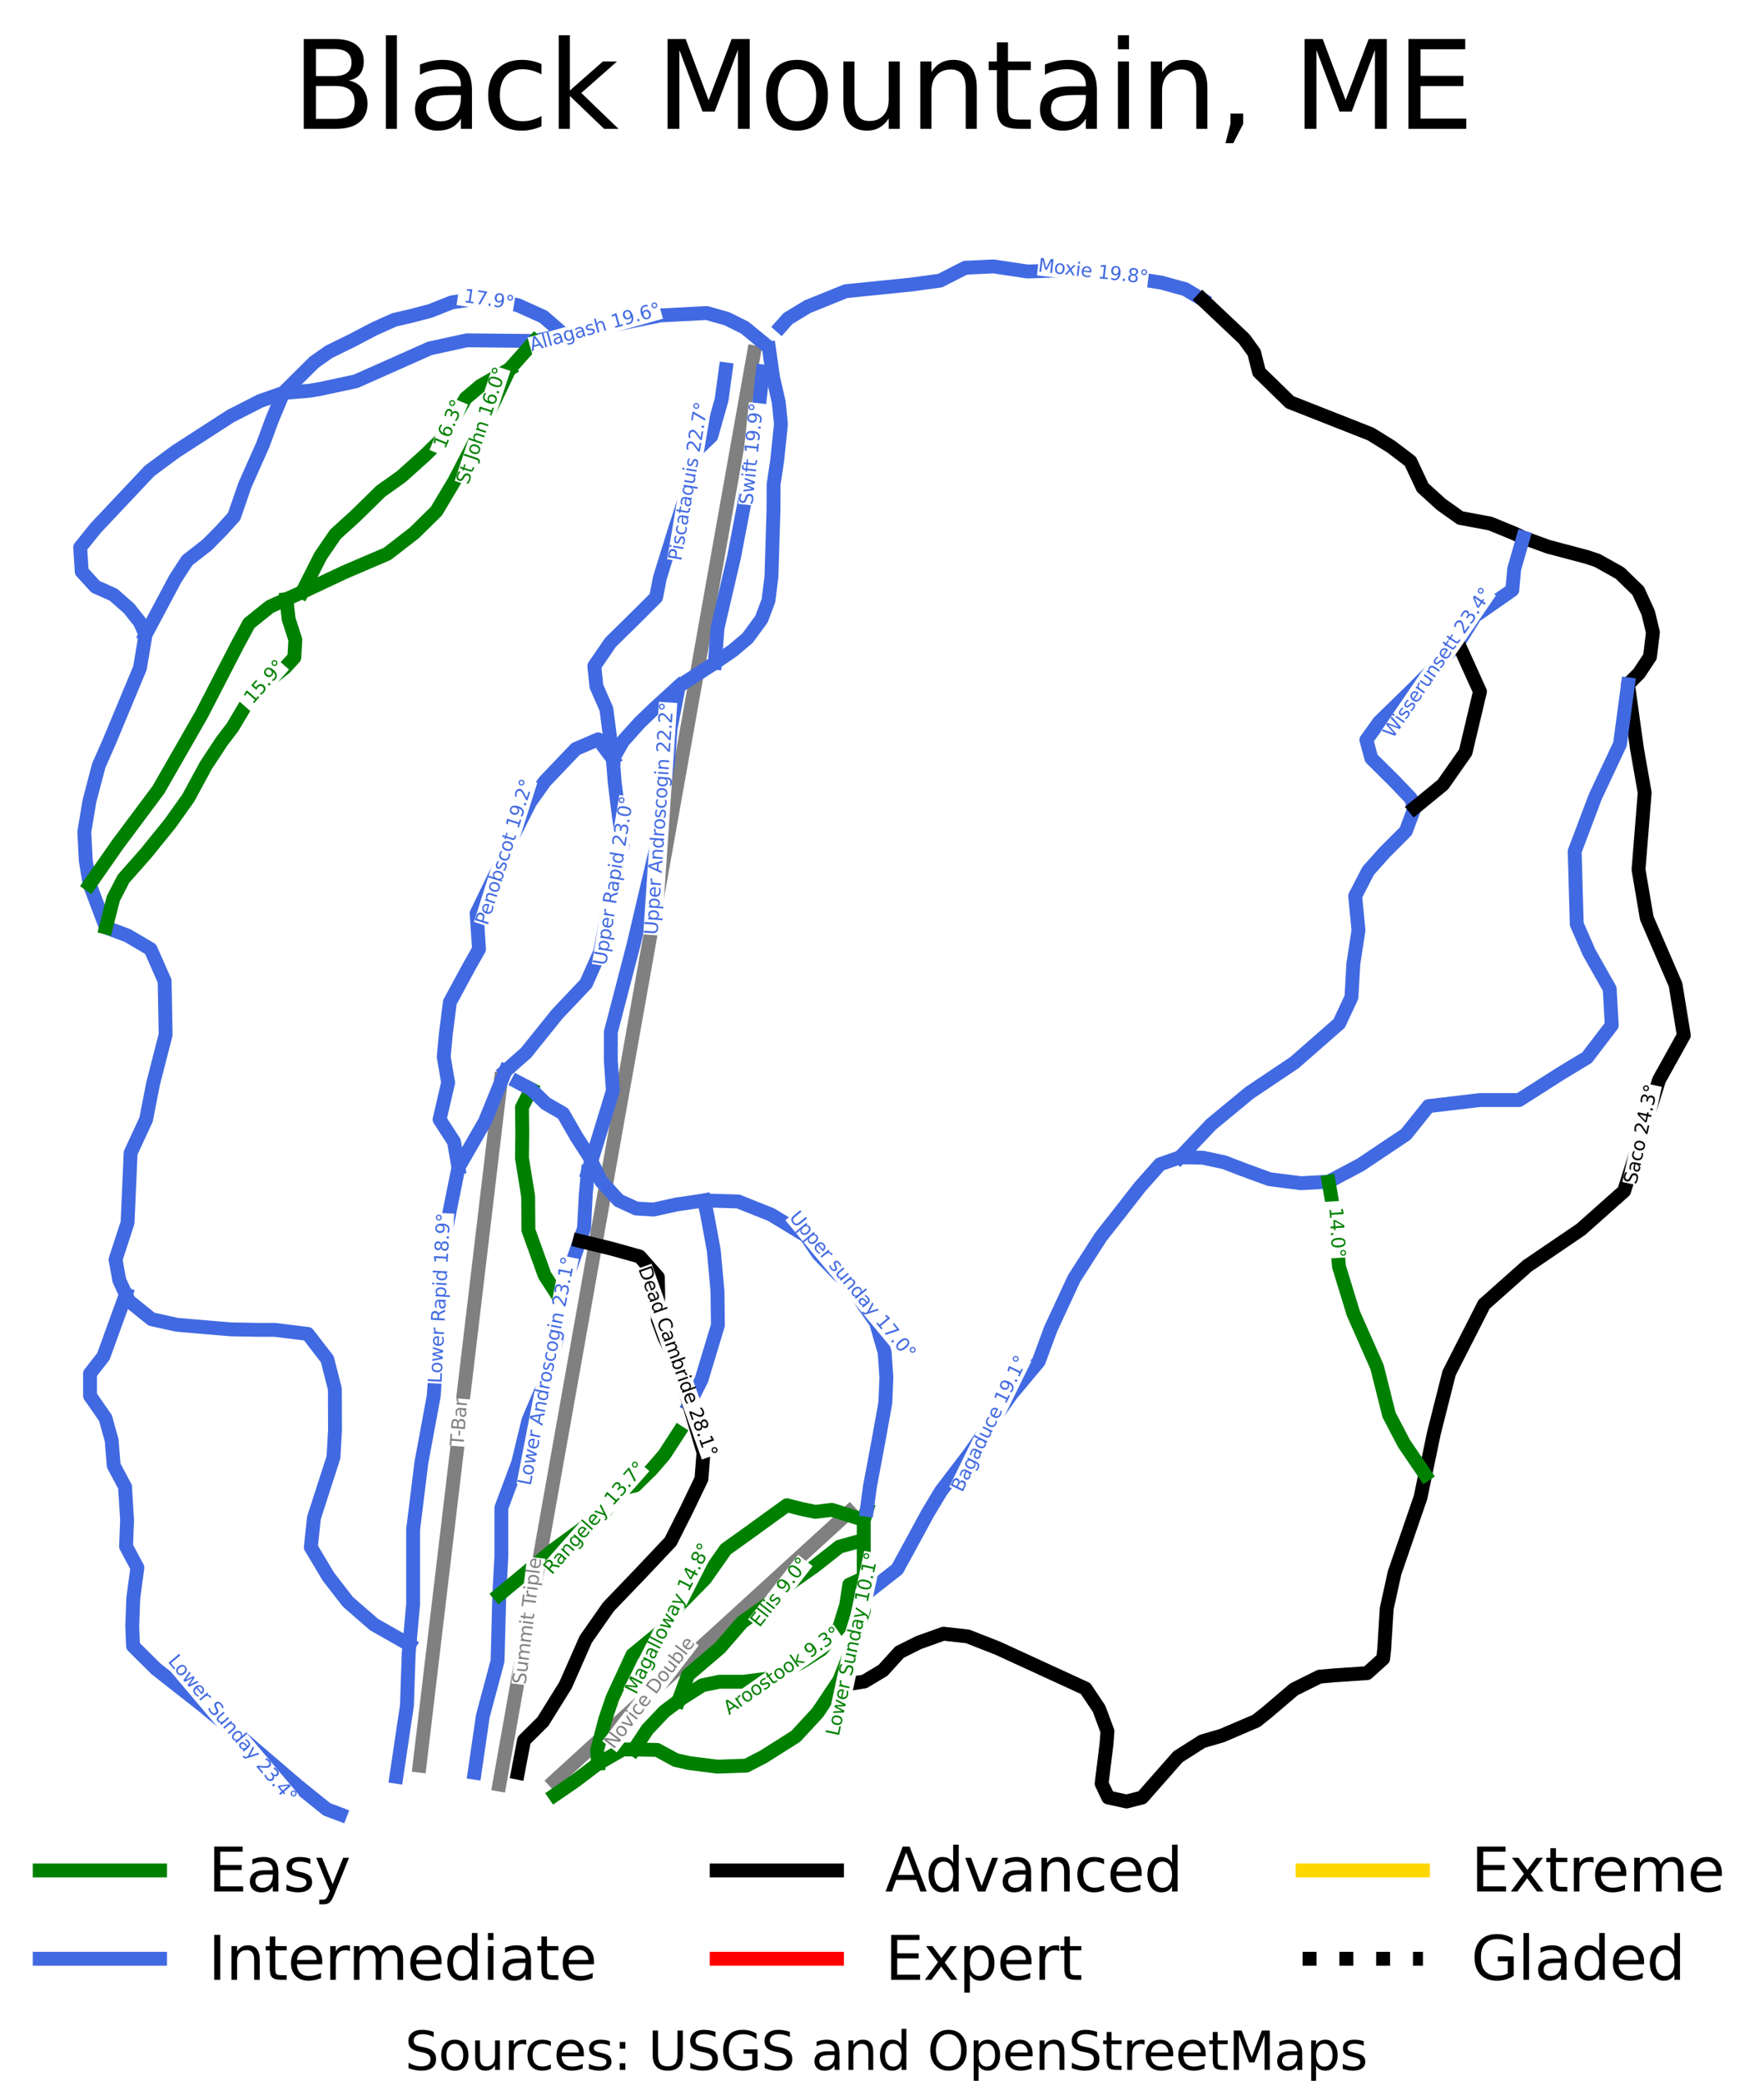 <?xml version="1.0" encoding="utf-8" standalone="no"?>
<!DOCTYPE svg PUBLIC "-//W3C//DTD SVG 1.1//EN"
  "http://www.w3.org/Graphics/SVG/1.1/DTD/svg11.dtd">
<svg height="224.795pt" version="1.1" viewBox="0 0 190.586 224.795" width="190.586pt" xmlns="http://www.w3.org/2000/svg" xmlns:xlink="http://www.w3.org/1999/xlink">
 <defs>
  <style type="text/css">*{stroke-linecap:butt;stroke-linejoin:round;}</style>
 </defs>
 <g id="figure_1">
  <g id="patch_1">
   <path d="M 0 224.795 
L 190.586 224.795 
L 190.586 0 
L 0 0 
z
" style="fill:#ffffff;"/>
  </g>
  <g id="axes_1">
   <g id="line2d_1">
    <path clip-path="url(#p0e8df920ac)" d="M 63.513 126.623 
" style="fill:none;stroke:#008000;stroke-linecap:square;stroke-width:1.5;"/>
   </g>
   <g id="line2d_2">
    <path clip-path="url(#p0e8df920ac)" d="M 63.513 126.623 
" style="fill:none;stroke:#4169e1;stroke-linecap:square;stroke-width:1.5;"/>
   </g>
   <g id="line2d_3">
    <path clip-path="url(#p0e8df920ac)" d="M 63.513 126.623 
" style="fill:none;stroke:#000000;stroke-linecap:square;stroke-width:1.5;"/>
   </g>
   <g id="line2d_4">
    <path clip-path="url(#p0e8df920ac)" d="M 63.513 126.623 
" style="fill:none;stroke:#ff0000;stroke-linecap:square;stroke-width:1.5;"/>
   </g>
   <g id="line2d_5">
    <path clip-path="url(#p0e8df920ac)" d="M 63.513 126.623 
" style="fill:none;stroke:#ffd700;stroke-linecap:square;stroke-width:1.5;"/>
   </g>
   <g id="line2d_6">
    <path clip-path="url(#p0e8df920ac)" d="M 63.513 126.623 
" style="fill:none;stroke:#000000;stroke-dasharray:1.5,2.475;stroke-dashoffset:0;stroke-width:1.5;"/>
   </g>
   <g id="line2d_7">
    <path clip-path="url(#p0e8df920ac)" d="M 54.124 116.616 
L 53.574 121.249 
L 53.024 125.882 
L 52.475 130.515 
L 51.925 135.148 
L 51.375 139.781 
L 50.825 144.414 
L 50.275 149.048 
L 49.725 153.681 
L 49.175 158.314 
L 48.626 162.947 
L 48.076 167.58 
L 47.526 172.213 
L 46.976 176.846 
L 46.426 181.479 
L 45.876 186.112 
L 45.326 190.745 
" style="fill:none;stroke:#808080;stroke-linecap:square;stroke-width:1.5;"/>
   </g>
   <g id="line2d_8">
    <path clip-path="url(#p0e8df920ac)" d="M 53.95 192.788 
L 54.904 187.416 
L 55.998 181.271 
L 57.091 175.127 
L 57.767 171.326 
L 58.443 167.525 
L 59.119 163.724 
L 59.795 159.923 
L 60.38 156.638 
L 60.964 153.353 
L 61.549 150.068 
L 62.133 146.783 
L 63.117 141.248 
L 64.101 135.712 
L 64.824 131.65 
L 65.547 127.588 
L 66.269 123.526 
L 66.992 119.464 
L 67.624 115.911 
L 68.256 112.358 
L 68.887 108.805 
L 69.519 105.252 
L 70.202 101.414 
L 70.885 97.577 
L 71.567 93.739 
L 72.25 89.901 
L 73.347 83.732 
L 74.445 77.563 
L 75.461 71.849 
L 76.477 66.136 
L 77.359 61.171 
L 77.982 57.671 
L 78.605 54.172 
L 79.227 50.673 
L 79.85 47.174 
L 80.517 43.425 
L 81.183 39.677 
L 81.47 38.062 
" style="fill:none;stroke:#808080;stroke-linecap:square;stroke-width:1.5;"/>
   </g>
   <g id="line2d_9">
    <path clip-path="url(#p0e8df920ac)" d="M 59.889 192.413 
L 63.679 188.953 
L 66.978 185.943 
L 70.278 182.933 
L 72.952 180.493 
L 75.626 178.053 
L 78.883 175.079 
L 82.141 172.106 
L 85.2 169.314 
L 88.259 166.523 
L 91.774 163.315 
" style="fill:none;stroke:#808080;stroke-linecap:square;stroke-width:1.5;"/>
   </g>
   <g id="line2d_10">
    <path clip-path="url(#p0e8df920ac)" d="M 63.513 126.623 
L 63.402 127.825 
L 63.29 129.026 
L 63.196 130.856 
L 63.101 132.686 
L 62.63 134.059 
L 62.181 135.366 
L 61.733 136.672 
L 61.065 138.42 
L 60.398 140.167 
L 60.342 141.26 
L 60.287 142.352 
L 60.231 143.445 
L 60.175 144.537 
L 59.842 145.738 
L 59.508 146.94 
L 59.174 148.141 
L 58.841 149.343 
L 58.404 150.367 
L 57.967 151.391 
L 57.53 152.415 
L 57.094 153.439 
L 56.816 154.586 
L 56.538 155.733 
L 56.26 156.88 
L 55.982 158.027 
L 55.528 159.242 
L 55.075 160.457 
L 54.621 161.672 
L 54.168 162.887 
L 54.168 164.198 
L 54.168 165.509 
L 54.168 166.82 
L 54.168 168.13 
L 54.112 169.168 
L 54.057 170.206 
L 54.001 171.243 
L 53.945 172.281 
L 53.898 174.07 
L 53.851 175.858 
L 53.804 177.647 
L 53.757 179.435 
L 53.36 180.924 
L 52.962 182.412 
L 52.564 183.901 
L 52.166 185.389 
L 51.944 186.918 
L 51.721 188.447 
L 51.498 189.977 
L 51.276 191.506 
" style="fill:none;stroke:#4169e1;stroke-linecap:square;stroke-width:1.5;"/>
   </g>
   <g id="line2d_11">
    <path clip-path="url(#p0e8df920ac)" d="M 73.336 74.138 
L 71.984 75.373 
L 70.633 76.607 
L 69.871 77.339 
L 69.109 78.071 
L 68.202 79.081 
L 67.295 80.092 
L 66.756 81.047 
L 66.216 82.003 
L 66.311 83.232 
L 66.405 84.461 
L 66.525 85.43 
L 66.644 86.399 
L 66.764 87.369 
L 66.883 88.338 
L 67.106 89.758 
L 67.328 91.178 
L 67.098 92.175 
L 66.867 93.171 
L 66.636 94.168 
L 66.405 95.165 
L 66.183 96.202 
L 65.96 97.24 
L 65.737 98.278 
L 65.515 99.316 
L 65.181 101.064 
L 64.848 102.812 
L 64.086 104.532 
L 63.324 106.252 
L 62.537 107.085 
L 61.75 107.917 
L 60.962 108.75 
L 60.175 109.583 
L 59.341 110.621 
L 58.506 111.658 
L 57.672 112.696 
L 56.838 113.734 
L 55.725 114.717 
L 54.613 115.701 
" style="fill:none;stroke:#4169e1;stroke-linecap:square;stroke-width:1.5;"/>
   </g>
   <g id="line2d_12">
    <path clip-path="url(#p0e8df920ac)" d="M 76.077 129.687 
L 76.406 131.211 
L 76.584 132.181 
L 76.762 133.15 
L 76.94 134.119 
L 77.118 135.088 
L 77.218 136.194 
L 77.318 137.3 
L 77.418 138.406 
L 77.518 139.512 
L 77.54 141.342 
L 77.563 143.172 
L 77.118 144.646 
L 76.673 146.121 
L 76.228 147.595 
L 75.783 149.07 
L 75.115 150.38 
L 74.448 151.691 
" style="fill:none;stroke:#4169e1;stroke-linecap:square;stroke-width:1.5;"/>
   </g>
   <g id="line2d_13">
    <path clip-path="url(#p0e8df920ac)" d="M 83.078 37.639 
L 83.302 39.207 
L 83.525 40.775 
L 83.831 42.113 
L 84.137 43.451 
L 84.256 44.636 
L 84.375 45.821 
L 84.274 46.8 
L 84.172 47.779 
L 84.071 48.758 
L 83.969 49.736 
L 83.775 51.031 
L 83.581 52.325 
L 83.575 53.729 
L 83.569 55.132 
L 83.513 56.935 
L 83.458 58.737 
L 83.402 60.539 
L 83.346 62.341 
L 83.185 63.615 
L 83.025 64.888 
L 82.648 65.887 
L 82.272 66.886 
L 81.522 67.91 
L 80.771 68.934 
L 79.987 69.597 
L 79.202 70.261 
L 78.221 70.936 
L 77.24 71.61 
L 76.264 72.242 
L 75.288 72.874 
L 74.312 73.506 
L 73.336 74.138 
L 73.113 75.285 
L 72.89 76.432 
L 72.668 77.579 
L 72.445 78.726 
L 72.317 80.501 
L 72.189 82.276 
L 72.03 83.245 
L 71.872 84.215 
L 71.714 85.184 
L 71.556 86.154 
L 71.444 87.3 
L 71.333 88.447 
L 71.221 89.594 
L 71.11 90.741 
L 70.776 92.161 
L 70.443 93.581 
L 70.109 95.001 
L 69.775 96.421 
L 69.442 97.841 
L 69.108 99.261 
L 68.774 100.681 
L 68.44 102.101 
L 68.135 103.275 
L 67.829 104.449 
L 67.523 105.624 
L 67.217 106.798 
L 66.911 107.972 
L 66.605 109.146 
L 66.299 110.321 
L 65.994 111.495 
L 65.994 113.024 
L 65.994 114.553 
L 66.105 116.192 
L 66.216 117.831 
L 65.716 119.469 
L 65.215 121.107 
L 64.714 122.746 
L 64.213 124.384 
L 63.863 125.503 
L 63.513 126.623 
" style="fill:none;stroke:#4169e1;stroke-linecap:square;stroke-width:1.5;"/>
   </g>
   <g id="line2d_14">
    <path clip-path="url(#p0e8df920ac)" d="M 93.654 163.111 
L 93.319 164.204 
L 93.319 165.296 
L 93.319 166.388 
L 93.319 168.082 
L 93.319 169.775 
L 93.319 170.479 
L 93.319 172.365 
L 93.319 174.034 
L 92.763 175.836 
L 92.207 177.638 
L 91.827 178.607 
L 91.448 179.575 
L 91.068 180.543 
L 90.689 181.511 
L 90.104 182.385 
L 89.52 183.259 
L 88.936 184.133 
L 88.352 185.006 
L 87.165 186.293 
L 85.978 187.579 
L 85.116 188.125 
L 84.254 188.671 
L 83.392 189.217 
L 82.53 189.763 
L 81.584 190.255 
L 80.639 190.746 
L 79.081 190.801 
L 77.524 190.855 
L 75.986 190.661 
L 74.448 190.467 
L 73.001 190.141 
L 72 189.594 
L 71 189.048 
L 69.756 189.023 
L 68.513 188.998 
L 67.289 188.998 
L 65.954 189.763 
L 64.619 190.527 
L 63.36 191.481 
L 62.1 192.434 
L 61.023 193.174 
L 59.947 193.914 
" style="fill:none;stroke:#008000;stroke-linecap:square;stroke-width:1.5;"/>
   </g>
   <g id="line2d_15">
    <path clip-path="url(#p0e8df920ac)" d="M 73.336 154.75 
L 72.557 155.951 
L 71.778 157.152 
L 71.094 157.944 
L 70.41 158.736 
L 69.52 159.61 
L 68.63 160.485 
L 66.883 160.866 
L 66.199 161.986 
L 65.515 163.106 
L 64.308 164.062 
L 63.101 165.017 
L 62.258 165.631 
L 61.416 166.246 
L 60.573 166.86 
L 59.73 167.475 
L 58.284 168.676 
L 56.838 169.878 
L 55.391 171.08 
L 53.945 172.281 
" style="fill:none;stroke:#008000;stroke-linecap:square;stroke-width:1.5;"/>
   </g>
   <g id="line2d_16">
    <path clip-path="url(#p0e8df920ac)" d="M 92.43 166.606 
L 90.689 167.093 
L 89.334 168.16 
L 87.98 169.228 
L 86.811 170.047 
L 85.643 170.867 
L 84.308 172.068 
L 82.974 173.27 
L 81.583 174.253 
L 80.193 175.236 
L 78.989 176.626 
L 77.784 178.016 
L 76.922 178.753 
L 76.06 179.49 
L 75.198 180.227 
L 74.336 180.964 
L 73.818 182.361 
L 73.299 183.758 
" style="fill:none;stroke:#008000;stroke-linecap:square;stroke-width:1.5;"/>
   </g>
   <g id="line2d_17">
    <path clip-path="url(#p0e8df920ac)" d="M 78.407 39.906 
L 78.185 41.544 
L 77.963 43.183 
L 77.685 44.166 
L 77.407 45.149 
L 77.128 46.132 
L 76.85 47.115 
L 76.094 47.847 
L 75.337 48.579 
L 75.059 49.726 
L 74.781 50.873 
L 74.503 52.02 
L 74.225 53.166 
L 73.883 54.22 
L 73.541 55.274 
L 73.199 56.328 
L 72.857 57.382 
L 72.468 58.639 
L 72.078 59.895 
L 71.689 61.151 
L 71.299 62.408 
L 71.093 63.467 
L 70.887 64.526 
L 69.647 65.761 
L 68.407 66.995 
L 67.184 68.197 
L 65.96 69.398 
L 65.087 70.676 
L 64.213 71.954 
L 64.325 73.046 
L 64.436 74.138 
L 64.975 75.373 
L 65.515 76.607 
L 65.69 77.956 
L 65.865 79.305 
L 66.041 80.654 
L 66.216 82.003 
" style="fill:none;stroke:#4169e1;stroke-linecap:square;stroke-width:1.5;"/>
   </g>
   <g id="line2d_18">
    <path clip-path="url(#p0e8df920ac)" d="M 66.216 82.003 
L 65.421 80.938 
L 64.625 79.873 
L 63.419 80.392 
L 62.212 80.91 
L 61.377 81.784 
L 60.543 82.658 
L 59.708 83.532 
L 58.874 84.406 
L 58.078 85.525 
L 57.283 86.645 
L 56.41 88.365 
L 55.536 90.085 
L 55.083 91.082 
L 54.63 92.079 
L 54.177 93.076 
L 53.724 94.072 
L 53.167 95.219 
L 52.611 96.367 
L 52.055 97.514 
L 51.498 98.661 
L 51.562 99.63 
L 51.626 100.599 
L 51.69 101.569 
L 51.754 102.538 
L 51.198 103.521 
L 50.642 104.505 
L 50.133 105.447 
L 49.624 106.389 
L 49.115 107.331 
L 48.606 108.273 
L 48.384 110.02 
L 48.162 111.768 
L 48.051 112.97 
L 47.939 114.172 
L 48.178 115.564 
L 48.417 116.956 
L 48.186 117.953 
L 47.955 118.949 
L 47.724 119.946 
L 47.494 120.943 
L 48.273 122.145 
L 49.051 123.347 
L 49.29 124.739 
L 49.529 126.132 
" style="fill:none;stroke:#4169e1;stroke-linecap:square;stroke-width:1.5;"/>
   </g>
   <g id="line2d_19">
    <path clip-path="url(#p0e8df920ac)" d="M 82.412 40.125 
L 82.245 41.654 
L 82.078 43.183 
L 81.912 44.712 
L 81.745 46.241 
L 81.534 47.645 
L 81.322 49.049 
L 81.111 50.452 
L 80.899 51.856 
L 80.699 52.902 
L 80.499 53.948 
L 80.299 54.994 
L 80.099 56.039 
L 79.899 57.085 
L 79.698 58.131 
L 79.498 59.177 
L 79.298 60.223 
L 79.076 61.179 
L 78.853 62.134 
L 78.631 63.09 
L 78.408 64.046 
L 78.185 65.001 
L 77.963 65.957 
L 77.74 66.913 
L 77.518 67.869 
L 77.379 69.739 
L 77.24 71.61 
" style="fill:none;stroke:#4169e1;stroke-linecap:square;stroke-width:1.5;"/>
   </g>
   <g id="line2d_20">
    <path clip-path="url(#p0e8df920ac)" d="M 62.63 134.059 
L 64.406 134.492 
L 66.183 134.924 
L 67.646 135.334 
L 69.109 135.744 
L 70.093 136.863 
L 71.077 137.983 
L 71.11 139.895 
L 71.093 141.233 
L 71.077 142.571 
L 71.427 143.527 
L 71.778 144.482 
L 72.446 145.793 
L 73.113 147.104 
L 73.447 148.251 
L 73.781 149.397 
L 74.114 150.544 
L 74.448 151.691 
L 74.837 153.002 
L 75.227 154.313 
L 75.616 155.624 
L 76.005 156.934 
L 75.894 158.354 
L 75.783 159.774 
L 74.981 161.44 
L 74.18 163.106 
L 73.313 164.826 
L 72.445 166.546 
L 71.658 167.379 
L 70.871 168.212 
L 70.085 169.045 
L 69.298 169.878 
L 68.408 170.807 
L 67.518 171.735 
L 66.627 172.663 
L 65.737 173.591 
L 65.126 174.465 
L 64.514 175.34 
L 63.902 176.214 
L 63.29 177.088 
L 62.742 178.33 
L 62.194 179.572 
L 61.646 180.815 
L 61.098 182.057 
L 60.486 183.04 
L 59.875 184.023 
L 59.263 185.007 
L 58.651 185.99 
L 57.634 187 
L 56.616 188.01 
L 56.282 189.758 
L 55.948 191.506 
" style="fill:none;stroke:#000000;stroke-linecap:square;stroke-width:1.5;"/>
   </g>
   <g id="line2d_21">
    <path clip-path="url(#p0e8df920ac)" d="M 57.389 117.672 
L 56.891 118.652 
L 56.394 119.633 
L 56.41 121.025 
L 56.427 122.418 
L 56.41 123.756 
L 56.394 125.094 
L 56.56 126.131 
L 56.727 127.169 
L 56.894 128.207 
L 57.06 129.244 
L 57.077 131.074 
L 57.094 132.903 
L 57.53 134.119 
L 57.967 135.334 
L 58.404 136.549 
L 58.841 137.765 
L 59.619 138.966 
L 60.398 140.167 
" style="fill:none;stroke:#008000;stroke-linecap:square;stroke-width:1.5;"/>
   </g>
   <g id="line2d_22">
    <path clip-path="url(#p0e8df920ac)" d="M 54.613 115.701 
L 54.057 117.066 
L 53.501 118.431 
L 52.945 119.796 
L 52.389 121.162 
L 51.674 122.404 
L 50.959 123.647 
L 50.244 124.889 
L 49.529 126.132 
L 49.187 127.839 
L 48.845 129.545 
L 48.504 131.252 
L 48.162 132.958 
L 48.051 134.433 
L 47.939 135.908 
L 47.828 137.382 
L 47.716 138.857 
L 47.613 140.263 
L 47.51 141.67 
L 47.408 143.076 
L 47.305 144.482 
L 47.193 146.066 
L 47.082 147.65 
L 46.97 149.234 
L 46.859 150.818 
L 46.525 152.62 
L 46.192 154.422 
L 45.858 156.225 
L 45.524 158.027 
L 45.302 159.829 
L 45.08 161.631 
L 44.857 163.434 
L 44.635 165.236 
L 44.635 166.246 
L 44.635 167.257 
L 44.635 168.267 
L 44.635 169.277 
L 44.635 170.288 
L 44.635 171.298 
L 44.635 172.308 
L 44.635 173.319 
L 44.536 174.41 
L 44.438 175.501 
L 44.339 176.592 
L 44.24 177.683 
L 44.156 178.617 
L 44.109 180.023 
L 44.061 181.429 
L 44.014 182.835 
L 43.967 184.242 
L 43.824 185.204 
L 43.68 186.167 
L 43.537 187.13 
L 43.394 188.092 
L 43.251 189.055 
L 43.108 190.017 
L 42.964 190.98 
L 42.821 191.943 
" style="fill:none;stroke:#4169e1;stroke-linecap:square;stroke-width:1.5;"/>
   </g>
   <g id="line2d_23">
    <path clip-path="url(#p0e8df920ac)" d="M 93.319 170.479 
L 91.761 171.194 
L 91.595 172.286 
L 91.428 173.379 
L 91.039 174.635 
L 90.649 175.891 
L 89.704 177.038 
L 88.758 178.185 
L 87.646 178.895 
L 86.534 179.605 
L 85.533 180.097 
L 84.531 180.588 
L 82.974 181.352 
L 81.639 181.516 
L 80.304 181.68 
L 79.025 181.68 
L 77.746 181.68 
L 75.893 182.057 
L 74.818 182.743 
L 73.742 183.428 
L 73.299 183.758 
L 71.778 184.897 
L 70.868 185.856 
L 69.959 186.814 
L 69.236 187.906 
L 68.513 188.998 
" style="fill:none;stroke:#008000;stroke-linecap:square;stroke-width:1.5;"/>
   </g>
   <g id="line2d_24">
    <path clip-path="url(#p0e8df920ac)" d="M 93.319 164.204 
L 91.595 163.657 
L 89.87 163.111 
L 88.092 163.33 
L 86.534 163.002 
L 85.016 162.614 
L 84.217 163.191 
L 83.419 163.767 
L 82.104 164.72 
L 80.789 165.673 
L 79.601 166.522 
L 78.413 167.371 
L 77.301 168.955 
L 76.189 170.539 
L 75.493 171.249 
L 74.798 171.959 
L 74.103 172.669 
L 73.407 173.379 
L 72.295 174.908 
L 71.183 176.437 
L 69.756 177.609 
L 68.33 178.781 
L 67.792 179.943 
L 67.253 181.104 
L 66.715 182.266 
L 66.177 183.428 
L 65.788 184.575 
L 65.398 185.722 
L 64.953 187.415 
L 64.509 189.108 
L 64.619 190.527 
" style="fill:none;stroke:#008000;stroke-linecap:square;stroke-width:1.5;"/>
   </g>
   <g id="line2d_25">
    <path clip-path="url(#p0e8df920ac)" d="M 55.942 116.907 
L 57.389 117.672 
L 58.168 118.436 
L 58.947 119.201 
L 59.892 119.747 
L 60.838 120.293 
L 61.56 121.55 
L 62.283 122.806 
L 62.951 123.843 
L 63.618 124.881 
L 64.285 126.246 
L 64.953 127.611 
L 65.898 128.649 
L 66.844 129.687 
L 67.79 130.124 
L 68.736 130.561 
L 70.627 130.67 
L 71.85 130.397 
L 73.074 130.124 
L 74.575 129.906 
L 76.077 129.687 
L 77.912 129.742 
L 79.748 129.796 
L 81.528 130.506 
L 83.308 131.216 
L 84.254 131.79 
L 85.199 132.363 
L 86.145 132.937 
L 87.09 133.51 
L 87.758 134.493 
L 88.425 135.476 
L 89.482 136.569 
L 90.539 137.661 
L 92.023 138.911 
L 92.616 139.87 
L 93.208 140.828 
L 93.931 141.866 
L 94.654 142.904 
L 95.118 144.512 
L 95.582 146.12 
L 95.675 147.461 
L 95.767 148.802 
L 95.711 150.168 
L 95.655 151.533 
L 95.322 153.39 
L 94.989 155.246 
L 94.766 156.448 
L 94.543 157.65 
L 94.265 159.124 
L 93.987 160.599 
L 93.82 161.855 
L 93.654 163.111 
" style="fill:none;stroke:#4169e1;stroke-linecap:square;stroke-width:1.5;"/>
   </g>
   <g id="line2d_26">
    <path clip-path="url(#p0e8df920ac)" d="M 82.668 37.203 
L 80.467 35.396 
L 78.547 34.44 
L 76.355 33.817 
L 71.333 34.078 
L 57.762 36.836 
L 50.437 36.765 
L 46.431 37.639 
L 38.45 41.19 
L 34.567 42.025 
L 33.426 42.216 
L 30.607 42.446 
L 28.105 43.319 
L 24.917 44.947 
L 18.963 48.792 
L 16.155 50.873 
L 10.333 57.054 
L 8.663 59.13 
L 8.83 61.752 
L 10.315 63.38 
L 12.279 64.264 
L 13.947 65.739 
L 15.116 67.213 
L 15.723 68.574 
L 15.116 72.183 
L 11.806 80.127 
L 10.666 82.719 
L 9.664 86.542 
L 9.108 89.874 
L 9.27 92.986 
L 9.692 95.553 
L 11.445 100.195 
L 13.781 101.069 
L 16.267 102.538 
L 17.786 105.984 
L 17.896 111.774 
L 16.534 117.098 
L 15.783 120.949 
L 14.114 124.553 
L 13.781 132.09 
L 12.484 136.072 
L 12.89 138.317 
L 13.931 140.55 
L 16.378 142.516 
L 19.12 143.122 
L 24.905 143.614 
L 28.075 143.669 
L 29.688 143.669 
L 33.249 144.105 
L 35.362 146.836 
L 36.18 150.053 
L 36.196 154.482 
L 36.031 157.431 
L 33.917 163.985 
L 33.582 167.153 
L 35.473 170.32 
L 37.588 173.051 
L 40.408 175.503 
L 44.24 177.683 
L 44.24 177.683 
" style="fill:none;stroke:#4169e1;stroke-linecap:square;stroke-width:1.5;"/>
   </g>
   <g id="line2d_27">
    <path clip-path="url(#p0e8df920ac)" d="M 57.762 36.836 
L 57.083 37.596 
L 56.404 38.355 
L 55.726 39.115 
L 55.047 39.874 
L 54.632 40.751 
L 54.216 41.627 
L 53.8 42.504 
L 53.385 43.381 
L 52.969 44.257 
L 52.554 45.134 
L 52.138 46.01 
L 51.722 46.887 
L 51.069 48.15 
L 50.415 49.413 
L 49.762 50.676 
L 49.108 51.939 
L 48.128 53.58 
L 47.149 55.221 
L 45.959 56.392 
L 44.769 57.564 
L 43.303 58.7 
L 41.837 59.836 
L 40.693 60.326 
L 39.549 60.816 
L 38.405 61.307 
L 37.261 61.797 
L 36.11 62.337 
L 34.96 62.878 
L 33.81 63.419 
L 32.659 63.959 
L 30.946 64.733 
L 30.051 65.138 
L 29.156 65.542 
L 28.035 66.441 
L 26.914 67.34 
L 26.297 68.476 
L 25.679 69.612 
L 25.191 70.56 
L 24.702 71.508 
L 24.213 72.457 
L 23.725 73.405 
L 23.236 74.353 
L 22.747 75.302 
L 22.258 76.25 
L 21.77 77.198 
L 21.189 78.212 
L 20.608 79.226 
L 20.028 80.24 
L 19.447 81.254 
L 18.867 82.267 
L 18.286 83.281 
L 17.705 84.295 
L 17.125 85.309 
L 16.019 86.79 
L 14.914 88.271 
L 13.808 89.753 
L 12.702 91.234 
L 11.95 92.314 
L 11.197 93.393 
L 10.445 94.473 
L 9.692 95.553 
" style="fill:none;stroke:#008000;stroke-linecap:square;stroke-width:1.5;"/>
   </g>
   <g id="line2d_28">
    <path clip-path="url(#p0e8df920ac)" d="M 13.599 139.838 
L 12.992 141.511 
L 12.386 143.185 
L 11.779 144.858 
L 11.173 146.532 
L 10.45 147.46 
L 9.727 148.389 
L 9.727 149.59 
L 9.727 150.791 
L 10.561 151.993 
L 11.395 153.195 
L 11.729 154.396 
L 12.063 155.598 
L 12.175 156.963 
L 12.286 158.328 
L 12.897 159.475 
L 13.509 160.622 
L 13.62 162.424 
L 13.732 164.227 
L 13.676 165.647 
L 13.621 167.066 
L 14.232 168.213 
L 14.844 169.36 
L 14.622 170.999 
L 14.4 172.637 
L 14.344 174.167 
L 14.288 175.696 
L 14.33 176.761 
L 14.372 177.826 
L 15.609 179.055 
L 16.847 180.283 
L 18.098 181.267 
L 19.35 182.25 
L 20.601 183.233 
L 21.853 184.216 
L 22.909 185.09 
L 23.966 185.964 
L 25.023 186.838 
L 26.08 187.711 
L 26.845 188.367 
L 27.61 189.022 
L 28.375 189.678 
L 29.14 190.333 
L 29.904 190.988 
L 30.669 191.644 
L 31.434 192.299 
L 32.199 192.955 
L 32.978 193.582 
L 33.756 194.21 
L 34.535 194.838 
L 35.313 195.466 
L 36.76 196.013 
" style="fill:none;stroke:#4169e1;stroke-linecap:square;stroke-width:1.5;"/>
   </g>
   <g id="line2d_29">
    <path clip-path="url(#p0e8df920ac)" d="M 129.923 32.36 
L 128.991 31.8 
L 128.059 31.241 
L 126.774 30.887 
L 125.489 30.534 
L 124.128 30.317 
L 122.768 30.101 
L 120.95 29.81 
L 119.132 29.519 
L 118.1 29.438 
L 117.068 29.358 
L 116.037 29.277 
L 115.005 29.196 
L 114.011 29.231 
L 113.017 29.265 
L 112.022 29.299 
L 111.028 29.333 
L 109.185 29.057 
L 107.341 28.782 
L 105.82 28.853 
L 104.299 28.924 
L 102.936 29.62 
L 101.574 30.316 
L 99.994 30.532 
L 98.415 30.748 
L 96.656 30.926 
L 94.898 31.103 
L 93.139 31.281 
L 91.38 31.459 
L 90.348 31.876 
L 89.316 32.293 
L 88.284 32.711 
L 87.252 33.128 
L 86.195 33.77 
L 85.138 34.412 
L 84.386 35.258 
" style="fill:none;stroke:#4169e1;stroke-linecap:square;stroke-width:1.5;"/>
   </g>
   <g id="line2d_30">
    <path clip-path="url(#p0e8df920ac)" d="M 129.923 32.36 
L 134.428 36.619 
L 135.501 38.099 
L 136.029 40.201 
L 139.365 43.451 
L 148.098 46.892 
L 150.334 48.28 
L 152.38 49.841 
L 153.715 52.681 
L 155.728 54.506 
L 157.775 55.958 
L 161.001 56.559 
L 163.624 57.634 
L 164.567 58.086 
L 167.285 59.07 
L 171.406 60.161 
L 172.567 60.546 
L 175.014 61.911 
L 177 63.844 
L 178.074 66.198 
L 178.585 68.323 
L 178.267 70.949 
L 177.072 72.751 
L 175.893 73.929 
L 176.861 80.885 
L 177.695 85.636 
L 177.029 93.938 
L 177.918 99.181 
L 181.033 106.39 
L 181.923 111.851 
L 179.253 116.658 
L 175.471 128.672 
L 170.8 132.823 
L 165.015 136.756 
L 160.344 140.907 
L 156.562 148.334 
L 154.916 154.847 
L 153.476 161.768 
L 150.667 169.934 
L 149.821 173.789 
L 149.55 178.183 
L 149.433 179.196 
L 147.708 180.753 
L 144.112 180.996 
L 142.563 181.134 
L 139.811 182.5 
L 136.832 185.035 
L 135.733 185.909 
L 132.024 187.498 
L 129.895 188.121 
L 127.269 189.791 
L 123.404 194.187 
L 121.719 194.62 
L 119.733 194.187 
L 119.023 192.682 
L 119.558 188.342 
L 119.65 187.033 
L 118.743 184.598 
L 117.286 182.418 
L 107.805 178.061 
L 104.561 176.788 
L 101.935 176.492 
L 99.265 177.448 
L 97.191 178.481 
L 95.4 180.452 
L 93.398 181.654 
L 91.227 182.002 
L 91.227 182.002 
" style="fill:none;stroke:#000000;stroke-linecap:square;stroke-width:1.5;"/>
   </g>
   <g id="line2d_31">
    <path clip-path="url(#p0e8df920ac)" d="M 175.893 73.929 
L 175.676 75.545 
L 175.459 77.161 
L 175.243 78.777 
L 175.026 80.393 
L 174.359 81.813 
L 173.692 83.233 
L 173.025 84.653 
L 172.358 86.073 
L 171.801 87.548 
L 171.245 89.022 
L 170.688 90.497 
L 170.132 91.971 
L 170.16 92.954 
L 170.187 93.937 
L 170.215 94.92 
L 170.243 95.903 
L 170.271 96.886 
L 170.299 97.87 
L 170.327 98.853 
L 170.355 99.836 
L 171.022 101.365 
L 171.689 102.894 
L 172.245 103.877 
L 172.801 104.861 
L 173.358 105.844 
L 173.914 106.827 
L 173.969 107.81 
L 174.025 108.793 
L 174.081 109.776 
L 174.136 110.759 
L 173.469 111.633 
L 172.801 112.506 
L 172.134 113.38 
L 171.467 114.254 
L 170.021 115.128 
L 168.576 116.002 
L 167.463 116.712 
L 166.351 117.422 
L 165.238 118.132 
L 164.126 118.841 
L 163.069 118.841 
L 162.012 118.841 
L 160.955 118.841 
L 159.899 118.841 
L 158.508 119.005 
L 157.118 119.169 
L 155.728 119.333 
L 154.338 119.497 
L 153.726 120.262 
L 153.115 121.026 
L 152.503 121.791 
L 151.891 122.555 
L 150.668 123.375 
L 149.444 124.194 
L 148.221 125.013 
L 146.997 125.833 
L 145.272 126.747 
L 143.546 127.661 
L 142.06 127.744 
L 140.573 127.826 
L 138.871 127.61 
L 137.169 127.393 
L 135.742 126.873 
L 134.316 126.352 
L 133.295 125.958 
L 132.275 125.564 
L 131.113 125.316 
L 129.95 125.068 
L 128.721 125.047 
L 127.492 125.025 
L 126.413 125.402 
L 125.334 125.778 
L 124.23 127.023 
L 123.126 128.268 
L 122.181 129.483 
L 121.235 130.698 
L 120.087 132.157 
L 118.938 133.615 
L 118.215 134.742 
L 117.492 135.868 
L 116.769 136.995 
L 116.046 138.121 
L 115.413 139.486 
L 114.78 140.852 
L 114.147 142.217 
L 113.515 143.582 
L 112.87 145.332 
L 112.225 147.082 
L 111.484 147.969 
L 110.743 148.855 
L 110.002 149.741 
L 109.261 150.627 
L 108.695 151.433 
L 108.128 152.238 
L 107.561 153.044 
L 106.995 153.85 
L 106.428 154.655 
L 105.861 155.461 
L 105.295 156.266 
L 104.728 157.072 
L 103.964 158.075 
L 103.199 159.079 
L 102.435 160.083 
L 101.67 161.086 
L 100.954 162.276 
L 100.239 163.467 
L 99.522 164.789 
L 98.805 166.112 
L 98.339 166.965 
L 97.874 167.818 
L 97.408 168.671 
L 96.942 169.524 
L 96.036 170.234 
L 95.13 170.944 
L 94.225 171.655 
L 93.319 172.365 
" style="fill:none;stroke:#4169e1;stroke-linecap:square;stroke-width:1.5;"/>
   </g>
   <g id="line2d_32">
    <path clip-path="url(#p0e8df920ac)" d="M 164.567 58.086 
L 164.082 59.777 
L 163.597 61.469 
L 163.494 62.605 
L 163.391 63.74 
L 162.383 64.444 
L 161.375 65.147 
L 160.367 65.85 
L 159.359 66.553 
L 158.448 68.021 
L 157.538 69.488 
L 156.828 70.215 
L 156.118 70.941 
L 155.409 71.667 
L 154.699 72.393 
L 153.656 73.444 
L 152.613 74.495 
L 151.716 75.369 
L 150.82 76.242 
L 149.923 77.116 
L 149.026 77.99 
L 148.326 78.962 
L 147.625 79.934 
L 147.895 80.928 
L 148.165 81.922 
L 149.43 83.179 
L 150.695 84.435 
L 151.557 85.336 
L 152.42 86.237 
L 152.836 87.266 
L 152.363 88.527 
L 151.891 89.787 
L 150.745 90.936 
L 149.598 92.085 
L 148.709 93.082 
L 147.82 94.078 
L 147.117 95.442 
L 146.414 96.805 
L 146.594 98.648 
L 146.775 100.491 
L 146.497 102.307 
L 146.218 104.123 
L 146.115 105.928 
L 146.012 107.732 
L 145.353 109.145 
L 144.694 110.558 
L 143.483 111.619 
L 142.272 112.679 
L 141.061 113.739 
L 139.85 114.8 
L 138.637 115.613 
L 137.425 116.427 
L 136.212 117.241 
L 135 118.055 
L 133.967 118.907 
L 132.934 119.759 
L 131.901 120.611 
L 130.869 121.463 
L 130.024 122.354 
L 129.18 123.244 
L 128.336 124.135 
L 127.492 125.025 
" style="fill:none;stroke:#4169e1;stroke-linecap:square;stroke-width:1.5;"/>
   </g>
   <g id="line2d_33">
    <path clip-path="url(#p0e8df920ac)" d="M 157.538 69.488 
L 158.128 70.795 
L 158.718 72.101 
L 159.308 73.407 
L 159.899 74.713 
L 159.51 76.352 
L 159.121 77.99 
L 158.732 79.628 
L 158.343 81.267 
L 157.731 82.141 
L 157.119 83.014 
L 156.507 83.888 
L 155.896 84.762 
L 155.131 85.388 
L 154.366 86.014 
L 153.601 86.64 
L 152.836 87.266 
" style="fill:none;stroke:#000000;stroke-linecap:square;stroke-width:1.5;"/>
   </g>
   <g id="line2d_34">
    <path clip-path="url(#p0e8df920ac)" d="M 143.546 127.661 
L 143.712 128.622 
L 143.877 129.583 
L 144.043 130.544 
L 144.208 131.505 
L 144.323 132.836 
L 144.438 134.168 
L 144.552 135.5 
L 144.667 136.832 
L 145.054 138.096 
L 145.442 139.361 
L 145.829 140.625 
L 146.217 141.889 
L 146.857 143.337 
L 147.497 144.784 
L 148.136 146.231 
L 148.776 147.679 
L 149.1 148.97 
L 149.424 150.262 
L 149.748 151.553 
L 150.072 152.845 
L 150.884 154.399 
L 151.696 155.953 
L 152.268 156.793 
L 152.839 157.632 
L 153.411 158.472 
L 153.983 159.312 
" style="fill:none;stroke:#008000;stroke-linecap:square;stroke-width:1.5;"/>
   </g>
   <g id="line2d_35">
    <path clip-path="url(#p0e8df920ac)" d="M 60.94 36.155 
L 59.829 35.188 
L 58.718 34.221 
L 57.328 33.593 
L 55.938 32.965 
L 54.811 32.76 
L 53.685 32.555 
L 52.503 32.432 
L 51.321 32.31 
L 50.07 32.487 
L 48.818 32.665 
L 47.65 33.129 
L 46.482 33.593 
L 45.439 33.866 
L 44.396 34.139 
L 42.616 34.549 
L 41.518 35.04 
L 40.419 35.532 
L 39.224 36.16 
L 38.028 36.788 
L 36.776 37.403 
L 35.524 38.017 
L 33.939 39.136 
L 33.106 39.964 
L 32.273 40.791 
L 31.44 41.618 
L 30.607 42.446 
L 30.006 43.877 
L 29.406 45.308 
L 28.905 46.673 
L 28.404 48.038 
L 27.918 49.131 
L 27.431 50.223 
L 26.945 51.316 
L 26.458 52.408 
L 25.874 54.101 
L 25.289 55.794 
L 24.622 56.531 
L 23.955 57.268 
L 23.176 58.06 
L 22.397 58.852 
L 21.313 59.699 
L 20.228 60.546 
L 19.588 61.529 
L 18.949 62.511 
L 18.142 64.027 
L 17.336 65.543 
L 16.529 67.059 
L 15.723 68.574 
" style="fill:none;stroke:#4169e1;stroke-linecap:square;stroke-width:1.5;"/>
   </g>
   <g id="line2d_36">
    <path clip-path="url(#p0e8df920ac)" d="M 30.946 64.733 
L 31.066 65.807 
L 31.186 66.881 
L 31.548 68.001 
L 31.91 69.12 
L 31.798 71.032 
L 30.796 72.123 
L 29.628 73.052 
L 28.46 73.98 
L 27.57 74.964 
L 26.681 75.947 
L 25.902 77.258 
L 25.123 78.568 
L 23.955 80.097 
L 23.093 81.408 
L 22.231 82.719 
L 21.758 83.593 
L 21.285 84.467 
L 20.812 85.341 
L 20.339 86.215 
L 19.366 87.58 
L 18.393 88.945 
L 17.753 89.737 
L 17.113 90.529 
L 16.473 91.321 
L 15.833 92.113 
L 14.582 93.533 
L 13.331 94.953 
L 12.788 96.008 
L 12.244 97.062 
L 11.844 98.629 
L 11.445 100.195 
" style="fill:none;stroke:#008000;stroke-linecap:square;stroke-width:1.5;"/>
   </g>
   <g id="line2d_37">
    <path clip-path="url(#p0e8df920ac)" d="M 55.047 39.874 
L 53.462 40.789 
L 51.877 41.704 
L 51.099 42.359 
L 50.321 43.014 
L 49.764 43.97 
L 49.207 44.926 
L 48.484 46.155 
L 47.762 47.384 
L 46.844 48.285 
L 45.926 49.186 
L 44.647 50.333 
L 43.367 51.479 
L 42.255 52.272 
L 41.143 53.064 
L 39.78 54.401 
L 38.416 55.739 
L 37.332 56.722 
L 36.247 57.705 
L 35.441 58.879 
L 34.635 60.054 
L 34.141 61.03 
L 33.647 62.007 
L 33.153 62.983 
L 32.659 63.959 
" style="fill:none;stroke:#008000;stroke-linecap:square;stroke-width:1.5;"/>
   </g>
   <g id="text_1">
    <g id="patch_2">
     <path d="M 50.497 156.328 
L 50.923 151.197 
L 48.954 151.034 
L 48.528 156.164 
z
" style="fill:#ffffff;"/>
    </g>
    <!-- T-Bar -->
    <g style="fill:#808080;" transform="translate(50.064 156.272)rotate(-85.255)scale(0.02 -0.02)">
     <defs>
      <path d="M -19 4666 
L 3928 4666 
L 3928 4134 
L 2272 4134 
L 2272 0 
L 1638 0 
L 1638 4134 
L -19 4134 
L -19 4666 
z
" id="DejaVuSans-54" transform="scale(0.016)"/>
      <path d="M 313 2009 
L 1997 2009 
L 1997 1497 
L 313 1497 
L 313 2009 
z
" id="DejaVuSans-2d" transform="scale(0.016)"/>
      <path d="M 1259 2228 
L 1259 519 
L 2272 519 
Q 2781 519 3026 730 
Q 3272 941 3272 1375 
Q 3272 1813 3026 2020 
Q 2781 2228 2272 2228 
L 1259 2228 
z
M 1259 4147 
L 1259 2741 
L 2194 2741 
Q 2656 2741 2882 2914 
Q 3109 3088 3109 3444 
Q 3109 3797 2882 3972 
Q 2656 4147 2194 4147 
L 1259 4147 
z
M 628 4666 
L 2241 4666 
Q 2963 4666 3353 4366 
Q 3744 4066 3744 3513 
Q 3744 3084 3544 2831 
Q 3344 2578 2956 2516 
Q 3422 2416 3680 2098 
Q 3938 1781 3938 1306 
Q 3938 681 3513 340 
Q 3088 0 2303 0 
L 628 0 
L 628 4666 
z
" id="DejaVuSans-42" transform="scale(0.016)"/>
      <path d="M 2194 1759 
Q 1497 1759 1228 1600 
Q 959 1441 959 1056 
Q 959 750 1161 570 
Q 1363 391 1709 391 
Q 2188 391 2477 730 
Q 2766 1069 2766 1631 
L 2766 1759 
L 2194 1759 
z
M 3341 1997 
L 3341 0 
L 2766 0 
L 2766 531 
Q 2569 213 2275 61 
Q 1981 -91 1556 -91 
Q 1019 -91 701 211 
Q 384 513 384 1019 
Q 384 1609 779 1909 
Q 1175 2209 1959 2209 
L 2766 2209 
L 2766 2266 
Q 2766 2663 2505 2880 
Q 2244 3097 1772 3097 
Q 1472 3097 1187 3025 
Q 903 2953 641 2809 
L 641 3341 
Q 956 3463 1253 3523 
Q 1550 3584 1831 3584 
Q 2591 3584 2966 3190 
Q 3341 2797 3341 1997 
z
" id="DejaVuSans-61" transform="scale(0.016)"/>
      <path d="M 2631 2963 
Q 2534 3019 2420 3045 
Q 2306 3072 2169 3072 
Q 1681 3072 1420 2755 
Q 1159 2438 1159 1844 
L 1159 0 
L 581 0 
L 581 3500 
L 1159 3500 
L 1159 2956 
Q 1341 3275 1631 3429 
Q 1922 3584 2338 3584 
Q 2397 3584 2469 3576 
Q 2541 3569 2628 3553 
L 2631 2963 
z
" id="DejaVuSans-72" transform="scale(0.016)"/>
     </defs>
     <use xlink:href="#DejaVuSans-54"/>
     <use x="51.959" xlink:href="#DejaVuSans-2d"/>
     <use x="84.418" xlink:href="#DejaVuSans-42"/>
     <use x="153.021" xlink:href="#DejaVuSans-61"/>
     <use x="214.301" xlink:href="#DejaVuSans-72"/>
    </g>
   </g>
   <g id="text_2">
    <g id="patch_3">
     <path d="M 57.219 182.1 
L 58.924 168.397 
L 56.963 168.153 
L 55.258 181.856 
z
" style="fill:#ffffff;"/>
    </g>
    <!-- Summit Triple -->
    <g style="fill:#808080;" transform="translate(56.788 182.027)rotate(-82.907)scale(0.02 -0.02)">
     <defs>
      <path d="M 3425 4513 
L 3425 3897 
Q 3066 4069 2747 4153 
Q 2428 4238 2131 4238 
Q 1616 4238 1336 4038 
Q 1056 3838 1056 3469 
Q 1056 3159 1242 3001 
Q 1428 2844 1947 2747 
L 2328 2669 
Q 3034 2534 3370 2195 
Q 3706 1856 3706 1288 
Q 3706 609 3251 259 
Q 2797 -91 1919 -91 
Q 1588 -91 1214 -16 
Q 841 59 441 206 
L 441 856 
Q 825 641 1194 531 
Q 1563 422 1919 422 
Q 2459 422 2753 634 
Q 3047 847 3047 1241 
Q 3047 1584 2836 1778 
Q 2625 1972 2144 2069 
L 1759 2144 
Q 1053 2284 737 2584 
Q 422 2884 422 3419 
Q 422 4038 858 4394 
Q 1294 4750 2059 4750 
Q 2388 4750 2728 4690 
Q 3069 4631 3425 4513 
z
" id="DejaVuSans-53" transform="scale(0.016)"/>
      <path d="M 544 1381 
L 544 3500 
L 1119 3500 
L 1119 1403 
Q 1119 906 1312 657 
Q 1506 409 1894 409 
Q 2359 409 2629 706 
Q 2900 1003 2900 1516 
L 2900 3500 
L 3475 3500 
L 3475 0 
L 2900 0 
L 2900 538 
Q 2691 219 2414 64 
Q 2138 -91 1772 -91 
Q 1169 -91 856 284 
Q 544 659 544 1381 
z
M 1991 3584 
L 1991 3584 
z
" id="DejaVuSans-75" transform="scale(0.016)"/>
      <path d="M 3328 2828 
Q 3544 3216 3844 3400 
Q 4144 3584 4550 3584 
Q 5097 3584 5394 3201 
Q 5691 2819 5691 2113 
L 5691 0 
L 5113 0 
L 5113 2094 
Q 5113 2597 4934 2840 
Q 4756 3084 4391 3084 
Q 3944 3084 3684 2787 
Q 3425 2491 3425 1978 
L 3425 0 
L 2847 0 
L 2847 2094 
Q 2847 2600 2669 2842 
Q 2491 3084 2119 3084 
Q 1678 3084 1418 2786 
Q 1159 2488 1159 1978 
L 1159 0 
L 581 0 
L 581 3500 
L 1159 3500 
L 1159 2956 
Q 1356 3278 1631 3431 
Q 1906 3584 2284 3584 
Q 2666 3584 2933 3390 
Q 3200 3197 3328 2828 
z
" id="DejaVuSans-6d" transform="scale(0.016)"/>
      <path d="M 603 3500 
L 1178 3500 
L 1178 0 
L 603 0 
L 603 3500 
z
M 603 4863 
L 1178 4863 
L 1178 4134 
L 603 4134 
L 603 4863 
z
" id="DejaVuSans-69" transform="scale(0.016)"/>
      <path d="M 1172 4494 
L 1172 3500 
L 2356 3500 
L 2356 3053 
L 1172 3053 
L 1172 1153 
Q 1172 725 1289 603 
Q 1406 481 1766 481 
L 2356 481 
L 2356 0 
L 1766 0 
Q 1100 0 847 248 
Q 594 497 594 1153 
L 594 3053 
L 172 3053 
L 172 3500 
L 594 3500 
L 594 4494 
L 1172 4494 
z
" id="DejaVuSans-74" transform="scale(0.016)"/>
      <path id="DejaVuSans-20" transform="scale(0.016)"/>
      <path d="M 1159 525 
L 1159 -1331 
L 581 -1331 
L 581 3500 
L 1159 3500 
L 1159 2969 
Q 1341 3281 1617 3432 
Q 1894 3584 2278 3584 
Q 2916 3584 3314 3078 
Q 3713 2572 3713 1747 
Q 3713 922 3314 415 
Q 2916 -91 2278 -91 
Q 1894 -91 1617 61 
Q 1341 213 1159 525 
z
M 3116 1747 
Q 3116 2381 2855 2742 
Q 2594 3103 2138 3103 
Q 1681 3103 1420 2742 
Q 1159 2381 1159 1747 
Q 1159 1113 1420 752 
Q 1681 391 2138 391 
Q 2594 391 2855 752 
Q 3116 1113 3116 1747 
z
" id="DejaVuSans-70" transform="scale(0.016)"/>
      <path d="M 603 4863 
L 1178 4863 
L 1178 0 
L 603 0 
L 603 4863 
z
" id="DejaVuSans-6c" transform="scale(0.016)"/>
      <path d="M 3597 1894 
L 3597 1613 
L 953 1613 
Q 991 1019 1311 708 
Q 1631 397 2203 397 
Q 2534 397 2845 478 
Q 3156 559 3463 722 
L 3463 178 
Q 3153 47 2828 -22 
Q 2503 -91 2169 -91 
Q 1331 -91 842 396 
Q 353 884 353 1716 
Q 353 2575 817 3079 
Q 1281 3584 2069 3584 
Q 2775 3584 3186 3129 
Q 3597 2675 3597 1894 
z
M 3022 2063 
Q 3016 2534 2758 2815 
Q 2500 3097 2075 3097 
Q 1594 3097 1305 2825 
Q 1016 2553 972 2059 
L 3022 2063 
z
" id="DejaVuSans-65" transform="scale(0.016)"/>
     </defs>
     <use xlink:href="#DejaVuSans-53"/>
     <use x="63.477" xlink:href="#DejaVuSans-75"/>
     <use x="126.855" xlink:href="#DejaVuSans-6d"/>
     <use x="224.268" xlink:href="#DejaVuSans-6d"/>
     <use x="321.68" xlink:href="#DejaVuSans-69"/>
     <use x="349.463" xlink:href="#DejaVuSans-74"/>
     <use x="388.672" xlink:href="#DejaVuSans-20"/>
     <use x="420.459" xlink:href="#DejaVuSans-54"/>
     <use x="466.793" xlink:href="#DejaVuSans-72"/>
     <use x="507.906" xlink:href="#DejaVuSans-69"/>
     <use x="535.689" xlink:href="#DejaVuSans-70"/>
     <use x="599.166" xlink:href="#DejaVuSans-6c"/>
     <use x="626.949" xlink:href="#DejaVuSans-65"/>
    </g>
   </g>
   <g id="text_3">
    <g id="patch_4">
     <path d="M 66.635 189.309 
L 75.488 177.76 
L 73.92 176.558 
L 65.067 188.107 
z
" style="fill:#ffffff;"/>
    </g>
    <!-- Novice Double -->
    <g style="fill:#808080;" transform="translate(66.301 189.028)rotate(-52.526)scale(0.02 -0.02)">
     <defs>
      <path d="M 628 4666 
L 1478 4666 
L 3547 763 
L 3547 4666 
L 4159 4666 
L 4159 0 
L 3309 0 
L 1241 3903 
L 1241 0 
L 628 0 
L 628 4666 
z
" id="DejaVuSans-4e" transform="scale(0.016)"/>
      <path d="M 1959 3097 
Q 1497 3097 1228 2736 
Q 959 2375 959 1747 
Q 959 1119 1226 758 
Q 1494 397 1959 397 
Q 2419 397 2687 759 
Q 2956 1122 2956 1747 
Q 2956 2369 2687 2733 
Q 2419 3097 1959 3097 
z
M 1959 3584 
Q 2709 3584 3137 3096 
Q 3566 2609 3566 1747 
Q 3566 888 3137 398 
Q 2709 -91 1959 -91 
Q 1206 -91 779 398 
Q 353 888 353 1747 
Q 353 2609 779 3096 
Q 1206 3584 1959 3584 
z
" id="DejaVuSans-6f" transform="scale(0.016)"/>
      <path d="M 191 3500 
L 800 3500 
L 1894 563 
L 2988 3500 
L 3597 3500 
L 2284 0 
L 1503 0 
L 191 3500 
z
" id="DejaVuSans-76" transform="scale(0.016)"/>
      <path d="M 3122 3366 
L 3122 2828 
Q 2878 2963 2633 3030 
Q 2388 3097 2138 3097 
Q 1578 3097 1268 2742 
Q 959 2388 959 1747 
Q 959 1106 1268 751 
Q 1578 397 2138 397 
Q 2388 397 2633 464 
Q 2878 531 3122 666 
L 3122 134 
Q 2881 22 2623 -34 
Q 2366 -91 2075 -91 
Q 1284 -91 818 406 
Q 353 903 353 1747 
Q 353 2603 823 3093 
Q 1294 3584 2113 3584 
Q 2378 3584 2631 3529 
Q 2884 3475 3122 3366 
z
" id="DejaVuSans-63" transform="scale(0.016)"/>
      <path d="M 1259 4147 
L 1259 519 
L 2022 519 
Q 2988 519 3436 956 
Q 3884 1394 3884 2338 
Q 3884 3275 3436 3711 
Q 2988 4147 2022 4147 
L 1259 4147 
z
M 628 4666 
L 1925 4666 
Q 3281 4666 3915 4102 
Q 4550 3538 4550 2338 
Q 4550 1131 3912 565 
Q 3275 0 1925 0 
L 628 0 
L 628 4666 
z
" id="DejaVuSans-44" transform="scale(0.016)"/>
      <path d="M 3116 1747 
Q 3116 2381 2855 2742 
Q 2594 3103 2138 3103 
Q 1681 3103 1420 2742 
Q 1159 2381 1159 1747 
Q 1159 1113 1420 752 
Q 1681 391 2138 391 
Q 2594 391 2855 752 
Q 3116 1113 3116 1747 
z
M 1159 2969 
Q 1341 3281 1617 3432 
Q 1894 3584 2278 3584 
Q 2916 3584 3314 3078 
Q 3713 2572 3713 1747 
Q 3713 922 3314 415 
Q 2916 -91 2278 -91 
Q 1894 -91 1617 61 
Q 1341 213 1159 525 
L 1159 0 
L 581 0 
L 581 4863 
L 1159 4863 
L 1159 2969 
z
" id="DejaVuSans-62" transform="scale(0.016)"/>
     </defs>
     <use xlink:href="#DejaVuSans-4e"/>
     <use x="74.805" xlink:href="#DejaVuSans-6f"/>
     <use x="135.986" xlink:href="#DejaVuSans-76"/>
     <use x="195.166" xlink:href="#DejaVuSans-69"/>
     <use x="222.949" xlink:href="#DejaVuSans-63"/>
     <use x="277.93" xlink:href="#DejaVuSans-65"/>
     <use x="339.453" xlink:href="#DejaVuSans-20"/>
     <use x="371.24" xlink:href="#DejaVuSans-44"/>
     <use x="448.242" xlink:href="#DejaVuSans-6f"/>
     <use x="509.424" xlink:href="#DejaVuSans-75"/>
     <use x="572.803" xlink:href="#DejaVuSans-62"/>
     <use x="636.279" xlink:href="#DejaVuSans-6c"/>
     <use x="664.062" xlink:href="#DejaVuSans-65"/>
    </g>
   </g>
   <g id="text_4">
    <g id="patch_5">
     <path d="M 57.748 160.659 
L 62.539 136 
L 60.6 135.623 
L 55.809 160.282 
z
" style="fill:#ffffff;"/>
    </g>
    <!-- Lower Androscogin 23.1° -->
    <g style="fill:#4169e1;" transform="translate(57.324 160.556)rotate(-79.006)scale(0.02 -0.02)">
     <defs>
      <path d="M 628 4666 
L 1259 4666 
L 1259 531 
L 3531 531 
L 3531 0 
L 628 0 
L 628 4666 
z
" id="DejaVuSans-4c" transform="scale(0.016)"/>
      <path d="M 269 3500 
L 844 3500 
L 1563 769 
L 2278 3500 
L 2956 3500 
L 3675 769 
L 4391 3500 
L 4966 3500 
L 4050 0 
L 3372 0 
L 2619 2869 
L 1863 0 
L 1184 0 
L 269 3500 
z
" id="DejaVuSans-77" transform="scale(0.016)"/>
      <path d="M 2188 4044 
L 1331 1722 
L 3047 1722 
L 2188 4044 
z
M 1831 4666 
L 2547 4666 
L 4325 0 
L 3669 0 
L 3244 1197 
L 1141 1197 
L 716 0 
L 50 0 
L 1831 4666 
z
" id="DejaVuSans-41" transform="scale(0.016)"/>
      <path d="M 3513 2113 
L 3513 0 
L 2938 0 
L 2938 2094 
Q 2938 2591 2744 2837 
Q 2550 3084 2163 3084 
Q 1697 3084 1428 2787 
Q 1159 2491 1159 1978 
L 1159 0 
L 581 0 
L 581 3500 
L 1159 3500 
L 1159 2956 
Q 1366 3272 1645 3428 
Q 1925 3584 2291 3584 
Q 2894 3584 3203 3211 
Q 3513 2838 3513 2113 
z
" id="DejaVuSans-6e" transform="scale(0.016)"/>
      <path d="M 2906 2969 
L 2906 4863 
L 3481 4863 
L 3481 0 
L 2906 0 
L 2906 525 
Q 2725 213 2448 61 
Q 2172 -91 1784 -91 
Q 1150 -91 751 415 
Q 353 922 353 1747 
Q 353 2572 751 3078 
Q 1150 3584 1784 3584 
Q 2172 3584 2448 3432 
Q 2725 3281 2906 2969 
z
M 947 1747 
Q 947 1113 1208 752 
Q 1469 391 1925 391 
Q 2381 391 2643 752 
Q 2906 1113 2906 1747 
Q 2906 2381 2643 2742 
Q 2381 3103 1925 3103 
Q 1469 3103 1208 2742 
Q 947 2381 947 1747 
z
" id="DejaVuSans-64" transform="scale(0.016)"/>
      <path d="M 2834 3397 
L 2834 2853 
Q 2591 2978 2328 3040 
Q 2066 3103 1784 3103 
Q 1356 3103 1142 2972 
Q 928 2841 928 2578 
Q 928 2378 1081 2264 
Q 1234 2150 1697 2047 
L 1894 2003 
Q 2506 1872 2764 1633 
Q 3022 1394 3022 966 
Q 3022 478 2636 193 
Q 2250 -91 1575 -91 
Q 1294 -91 989 -36 
Q 684 19 347 128 
L 347 722 
Q 666 556 975 473 
Q 1284 391 1588 391 
Q 1994 391 2212 530 
Q 2431 669 2431 922 
Q 2431 1156 2273 1281 
Q 2116 1406 1581 1522 
L 1381 1569 
Q 847 1681 609 1914 
Q 372 2147 372 2553 
Q 372 3047 722 3315 
Q 1072 3584 1716 3584 
Q 2034 3584 2315 3537 
Q 2597 3491 2834 3397 
z
" id="DejaVuSans-73" transform="scale(0.016)"/>
      <path d="M 2906 1791 
Q 2906 2416 2648 2759 
Q 2391 3103 1925 3103 
Q 1463 3103 1205 2759 
Q 947 2416 947 1791 
Q 947 1169 1205 825 
Q 1463 481 1925 481 
Q 2391 481 2648 825 
Q 2906 1169 2906 1791 
z
M 3481 434 
Q 3481 -459 3084 -895 
Q 2688 -1331 1869 -1331 
Q 1566 -1331 1297 -1286 
Q 1028 -1241 775 -1147 
L 775 -588 
Q 1028 -725 1275 -790 
Q 1522 -856 1778 -856 
Q 2344 -856 2625 -561 
Q 2906 -266 2906 331 
L 2906 616 
Q 2728 306 2450 153 
Q 2172 0 1784 0 
Q 1141 0 747 490 
Q 353 981 353 1791 
Q 353 2603 747 3093 
Q 1141 3584 1784 3584 
Q 2172 3584 2450 3431 
Q 2728 3278 2906 2969 
L 2906 3500 
L 3481 3500 
L 3481 434 
z
" id="DejaVuSans-67" transform="scale(0.016)"/>
      <path d="M 1228 531 
L 3431 531 
L 3431 0 
L 469 0 
L 469 531 
Q 828 903 1448 1529 
Q 2069 2156 2228 2338 
Q 2531 2678 2651 2914 
Q 2772 3150 2772 3378 
Q 2772 3750 2511 3984 
Q 2250 4219 1831 4219 
Q 1534 4219 1204 4116 
Q 875 4013 500 3803 
L 500 4441 
Q 881 4594 1212 4672 
Q 1544 4750 1819 4750 
Q 2544 4750 2975 4387 
Q 3406 4025 3406 3419 
Q 3406 3131 3298 2873 
Q 3191 2616 2906 2266 
Q 2828 2175 2409 1742 
Q 1991 1309 1228 531 
z
" id="DejaVuSans-32" transform="scale(0.016)"/>
      <path d="M 2597 2516 
Q 3050 2419 3304 2112 
Q 3559 1806 3559 1356 
Q 3559 666 3084 287 
Q 2609 -91 1734 -91 
Q 1441 -91 1130 -33 
Q 819 25 488 141 
L 488 750 
Q 750 597 1062 519 
Q 1375 441 1716 441 
Q 2309 441 2620 675 
Q 2931 909 2931 1356 
Q 2931 1769 2642 2001 
Q 2353 2234 1838 2234 
L 1294 2234 
L 1294 2753 
L 1863 2753 
Q 2328 2753 2575 2939 
Q 2822 3125 2822 3475 
Q 2822 3834 2567 4026 
Q 2313 4219 1838 4219 
Q 1578 4219 1281 4162 
Q 984 4106 628 3988 
L 628 4550 
Q 988 4650 1302 4700 
Q 1616 4750 1894 4750 
Q 2613 4750 3031 4423 
Q 3450 4097 3450 3541 
Q 3450 3153 3228 2886 
Q 3006 2619 2597 2516 
z
" id="DejaVuSans-33" transform="scale(0.016)"/>
      <path d="M 684 794 
L 1344 794 
L 1344 0 
L 684 0 
L 684 794 
z
" id="DejaVuSans-2e" transform="scale(0.016)"/>
      <path d="M 794 531 
L 1825 531 
L 1825 4091 
L 703 3866 
L 703 4441 
L 1819 4666 
L 2450 4666 
L 2450 531 
L 3481 531 
L 3481 0 
L 794 0 
L 794 531 
z
" id="DejaVuSans-31" transform="scale(0.016)"/>
      <path d="M 1600 4347 
Q 1350 4347 1178 4173 
Q 1006 4000 1006 3750 
Q 1006 3503 1178 3333 
Q 1350 3163 1600 3163 
Q 1850 3163 2022 3333 
Q 2194 3503 2194 3750 
Q 2194 3997 2020 4172 
Q 1847 4347 1600 4347 
z
M 1600 4750 
Q 1800 4750 1984 4673 
Q 2169 4597 2303 4453 
Q 2447 4313 2519 4134 
Q 2591 3956 2591 3750 
Q 2591 3338 2302 3052 
Q 2013 2766 1594 2766 
Q 1172 2766 890 3047 
Q 609 3328 609 3750 
Q 609 4169 896 4459 
Q 1184 4750 1600 4750 
z
" id="DejaVuSans-b0" transform="scale(0.016)"/>
     </defs>
     <use xlink:href="#DejaVuSans-4c"/>
     <use x="53.963" xlink:href="#DejaVuSans-6f"/>
     <use x="115.145" xlink:href="#DejaVuSans-77"/>
     <use x="196.932" xlink:href="#DejaVuSans-65"/>
     <use x="258.455" xlink:href="#DejaVuSans-72"/>
     <use x="299.568" xlink:href="#DejaVuSans-20"/>
     <use x="331.355" xlink:href="#DejaVuSans-41"/>
     <use x="399.764" xlink:href="#DejaVuSans-6e"/>
     <use x="463.143" xlink:href="#DejaVuSans-64"/>
     <use x="526.619" xlink:href="#DejaVuSans-72"/>
     <use x="565.482" xlink:href="#DejaVuSans-6f"/>
     <use x="626.664" xlink:href="#DejaVuSans-73"/>
     <use x="678.764" xlink:href="#DejaVuSans-63"/>
     <use x="733.744" xlink:href="#DejaVuSans-6f"/>
     <use x="794.926" xlink:href="#DejaVuSans-67"/>
     <use x="858.402" xlink:href="#DejaVuSans-69"/>
     <use x="886.186" xlink:href="#DejaVuSans-6e"/>
     <use x="949.564" xlink:href="#DejaVuSans-20"/>
     <use x="981.352" xlink:href="#DejaVuSans-32"/>
     <use x="1044.975" xlink:href="#DejaVuSans-33"/>
     <use x="1108.598" xlink:href="#DejaVuSans-2e"/>
     <use x="1140.385" xlink:href="#DejaVuSans-31"/>
     <use x="1204.008" xlink:href="#DejaVuSans-b0"/>
    </g>
   </g>
   <g id="text_5">
    <g id="patch_6">
     <path d="M 65.903 104.447 
L 68.858 86.199 
L 66.908 85.883 
L 63.953 104.131 
z
" style="fill:#ffffff;"/>
    </g>
    <!-- Upper Rapid 23.0° -->
    <g style="fill:#4169e1;" transform="translate(65.476 104.357)rotate(-80.804)scale(0.02 -0.02)">
     <defs>
      <path d="M 556 4666 
L 1191 4666 
L 1191 1831 
Q 1191 1081 1462 751 
Q 1734 422 2344 422 
Q 2950 422 3222 751 
Q 3494 1081 3494 1831 
L 3494 4666 
L 4128 4666 
L 4128 1753 
Q 4128 841 3676 375 
Q 3225 -91 2344 -91 
Q 1459 -91 1007 375 
Q 556 841 556 1753 
L 556 4666 
z
" id="DejaVuSans-55" transform="scale(0.016)"/>
      <path d="M 2841 2188 
Q 3044 2119 3236 1894 
Q 3428 1669 3622 1275 
L 4263 0 
L 3584 0 
L 2988 1197 
Q 2756 1666 2539 1819 
Q 2322 1972 1947 1972 
L 1259 1972 
L 1259 0 
L 628 0 
L 628 4666 
L 2053 4666 
Q 2853 4666 3247 4331 
Q 3641 3997 3641 3322 
Q 3641 2881 3436 2590 
Q 3231 2300 2841 2188 
z
M 1259 4147 
L 1259 2491 
L 2053 2491 
Q 2509 2491 2742 2702 
Q 2975 2913 2975 3322 
Q 2975 3731 2742 3939 
Q 2509 4147 2053 4147 
L 1259 4147 
z
" id="DejaVuSans-52" transform="scale(0.016)"/>
      <path d="M 2034 4250 
Q 1547 4250 1301 3770 
Q 1056 3291 1056 2328 
Q 1056 1369 1301 889 
Q 1547 409 2034 409 
Q 2525 409 2770 889 
Q 3016 1369 3016 2328 
Q 3016 3291 2770 3770 
Q 2525 4250 2034 4250 
z
M 2034 4750 
Q 2819 4750 3233 4129 
Q 3647 3509 3647 2328 
Q 3647 1150 3233 529 
Q 2819 -91 2034 -91 
Q 1250 -91 836 529 
Q 422 1150 422 2328 
Q 422 3509 836 4129 
Q 1250 4750 2034 4750 
z
" id="DejaVuSans-30" transform="scale(0.016)"/>
     </defs>
     <use xlink:href="#DejaVuSans-55"/>
     <use x="73.193" xlink:href="#DejaVuSans-70"/>
     <use x="136.67" xlink:href="#DejaVuSans-70"/>
     <use x="200.146" xlink:href="#DejaVuSans-65"/>
     <use x="261.67" xlink:href="#DejaVuSans-72"/>
     <use x="302.783" xlink:href="#DejaVuSans-20"/>
     <use x="334.57" xlink:href="#DejaVuSans-52"/>
     <use x="401.803" xlink:href="#DejaVuSans-61"/>
     <use x="463.082" xlink:href="#DejaVuSans-70"/>
     <use x="526.559" xlink:href="#DejaVuSans-69"/>
     <use x="554.342" xlink:href="#DejaVuSans-64"/>
     <use x="617.818" xlink:href="#DejaVuSans-20"/>
     <use x="649.605" xlink:href="#DejaVuSans-32"/>
     <use x="713.229" xlink:href="#DejaVuSans-33"/>
     <use x="776.852" xlink:href="#DejaVuSans-2e"/>
     <use x="808.639" xlink:href="#DejaVuSans-30"/>
     <use x="872.262" xlink:href="#DejaVuSans-b0"/>
    </g>
   </g>
   <g id="text_6">
    <g id="patch_7">
     <path d="M 71.465 101.078 
L 73.172 75.951 
L 71.2 75.817 
L 69.494 100.944 
z
" style="fill:#ffffff;"/>
    </g>
    <!-- Upper Androscogin 22.2° -->
    <g style="fill:#4169e1;" transform="translate(71.032 101.028)rotate(-86.115)scale(0.02 -0.02)">
     <use xlink:href="#DejaVuSans-55"/>
     <use x="73.193" xlink:href="#DejaVuSans-70"/>
     <use x="136.67" xlink:href="#DejaVuSans-70"/>
     <use x="200.146" xlink:href="#DejaVuSans-65"/>
     <use x="261.67" xlink:href="#DejaVuSans-72"/>
     <use x="302.783" xlink:href="#DejaVuSans-20"/>
     <use x="334.57" xlink:href="#DejaVuSans-41"/>
     <use x="402.979" xlink:href="#DejaVuSans-6e"/>
     <use x="466.357" xlink:href="#DejaVuSans-64"/>
     <use x="529.834" xlink:href="#DejaVuSans-72"/>
     <use x="568.697" xlink:href="#DejaVuSans-6f"/>
     <use x="629.879" xlink:href="#DejaVuSans-73"/>
     <use x="681.979" xlink:href="#DejaVuSans-63"/>
     <use x="736.959" xlink:href="#DejaVuSans-6f"/>
     <use x="798.141" xlink:href="#DejaVuSans-67"/>
     <use x="861.617" xlink:href="#DejaVuSans-69"/>
     <use x="889.4" xlink:href="#DejaVuSans-6e"/>
     <use x="952.779" xlink:href="#DejaVuSans-20"/>
     <use x="984.566" xlink:href="#DejaVuSans-32"/>
     <use x="1048.189" xlink:href="#DejaVuSans-32"/>
     <use x="1111.812" xlink:href="#DejaVuSans-2e"/>
     <use x="1143.6" xlink:href="#DejaVuSans-32"/>
     <use x="1207.223" xlink:href="#DejaVuSans-b0"/>
    </g>
   </g>
   <g id="text_7">
    <g id="patch_8">
     <path d="M 91.037 187.739 
L 95.307 167.955 
L 93.376 167.538 
L 89.106 187.322 
z
" style="fill:#ffffff;"/>
    </g>
    <!-- Lower Sunday 10.1° -->
    <g style="fill:#008000;" transform="translate(90.616 187.627)rotate(-77.821)scale(0.02 -0.02)">
     <defs>
      <path d="M 2059 -325 
Q 1816 -950 1584 -1140 
Q 1353 -1331 966 -1331 
L 506 -1331 
L 506 -850 
L 844 -850 
Q 1081 -850 1212 -737 
Q 1344 -625 1503 -206 
L 1606 56 
L 191 3500 
L 800 3500 
L 1894 763 
L 2988 3500 
L 3597 3500 
L 2059 -325 
z
" id="DejaVuSans-79" transform="scale(0.016)"/>
     </defs>
     <use xlink:href="#DejaVuSans-4c"/>
     <use x="53.963" xlink:href="#DejaVuSans-6f"/>
     <use x="115.145" xlink:href="#DejaVuSans-77"/>
     <use x="196.932" xlink:href="#DejaVuSans-65"/>
     <use x="258.455" xlink:href="#DejaVuSans-72"/>
     <use x="299.568" xlink:href="#DejaVuSans-20"/>
     <use x="331.355" xlink:href="#DejaVuSans-53"/>
     <use x="394.832" xlink:href="#DejaVuSans-75"/>
     <use x="458.211" xlink:href="#DejaVuSans-6e"/>
     <use x="521.59" xlink:href="#DejaVuSans-64"/>
     <use x="585.066" xlink:href="#DejaVuSans-61"/>
     <use x="646.346" xlink:href="#DejaVuSans-79"/>
     <use x="705.525" xlink:href="#DejaVuSans-20"/>
     <use x="737.312" xlink:href="#DejaVuSans-31"/>
     <use x="800.936" xlink:href="#DejaVuSans-30"/>
     <use x="864.559" xlink:href="#DejaVuSans-2e"/>
     <use x="896.346" xlink:href="#DejaVuSans-31"/>
     <use x="959.969" xlink:href="#DejaVuSans-b0"/>
    </g>
   </g>
   <g id="text_8">
    <g id="patch_9">
     <path d="M 59.938 170.5 
L 70.158 158.931 
L 68.677 157.623 
L 58.458 169.192 
z
" style="fill:#ffffff;"/>
    </g>
    <!-- Rangeley 13.7° -->
    <g style="fill:#008000;" transform="translate(59.625 170.197)rotate(-48.545)scale(0.02 -0.02)">
     <defs>
      <path d="M 525 4666 
L 3525 4666 
L 3525 4397 
L 1831 0 
L 1172 0 
L 2766 4134 
L 525 4134 
L 525 4666 
z
" id="DejaVuSans-37" transform="scale(0.016)"/>
     </defs>
     <use xlink:href="#DejaVuSans-52"/>
     <use x="67.232" xlink:href="#DejaVuSans-61"/>
     <use x="128.512" xlink:href="#DejaVuSans-6e"/>
     <use x="191.891" xlink:href="#DejaVuSans-67"/>
     <use x="255.367" xlink:href="#DejaVuSans-65"/>
     <use x="316.891" xlink:href="#DejaVuSans-6c"/>
     <use x="344.674" xlink:href="#DejaVuSans-65"/>
     <use x="406.197" xlink:href="#DejaVuSans-79"/>
     <use x="465.377" xlink:href="#DejaVuSans-20"/>
     <use x="497.164" xlink:href="#DejaVuSans-31"/>
     <use x="560.787" xlink:href="#DejaVuSans-33"/>
     <use x="624.41" xlink:href="#DejaVuSans-2e"/>
     <use x="656.197" xlink:href="#DejaVuSans-37"/>
     <use x="719.82" xlink:href="#DejaVuSans-b0"/>
    </g>
   </g>
   <g id="text_9">
    <g id="patch_10">
     <path d="M 82.38 176.16 
L 87.797 169.189 
L 86.237 167.977 
L 80.82 174.948 
z
" style="fill:#ffffff;"/>
    </g>
    <!-- Ellis 9.0° -->
    <g style="fill:#008000;" transform="translate(82.048 175.877)rotate(-52.149)scale(0.02 -0.02)">
     <defs>
      <path d="M 628 4666 
L 3578 4666 
L 3578 4134 
L 1259 4134 
L 1259 2753 
L 3481 2753 
L 3481 2222 
L 1259 2222 
L 1259 531 
L 3634 531 
L 3634 0 
L 628 0 
L 628 4666 
z
" id="DejaVuSans-45" transform="scale(0.016)"/>
      <path d="M 703 97 
L 703 672 
Q 941 559 1184 500 
Q 1428 441 1663 441 
Q 2288 441 2617 861 
Q 2947 1281 2994 2138 
Q 2813 1869 2534 1725 
Q 2256 1581 1919 1581 
Q 1219 1581 811 2004 
Q 403 2428 403 3163 
Q 403 3881 828 4315 
Q 1253 4750 1959 4750 
Q 2769 4750 3195 4129 
Q 3622 3509 3622 2328 
Q 3622 1225 3098 567 
Q 2575 -91 1691 -91 
Q 1453 -91 1209 -44 
Q 966 3 703 97 
z
M 1959 2075 
Q 2384 2075 2632 2365 
Q 2881 2656 2881 3163 
Q 2881 3666 2632 3958 
Q 2384 4250 1959 4250 
Q 1534 4250 1286 3958 
Q 1038 3666 1038 3163 
Q 1038 2656 1286 2365 
Q 1534 2075 1959 2075 
z
" id="DejaVuSans-39" transform="scale(0.016)"/>
     </defs>
     <use xlink:href="#DejaVuSans-45"/>
     <use x="63.184" xlink:href="#DejaVuSans-6c"/>
     <use x="90.967" xlink:href="#DejaVuSans-6c"/>
     <use x="118.75" xlink:href="#DejaVuSans-69"/>
     <use x="146.533" xlink:href="#DejaVuSans-73"/>
     <use x="198.633" xlink:href="#DejaVuSans-20"/>
     <use x="230.42" xlink:href="#DejaVuSans-39"/>
     <use x="294.043" xlink:href="#DejaVuSans-2e"/>
     <use x="325.83" xlink:href="#DejaVuSans-30"/>
     <use x="389.453" xlink:href="#DejaVuSans-b0"/>
    </g>
   </g>
   <g id="text_10">
    <g id="patch_11">
     <path d="M 74.026 60.741 
L 76.928 43.628 
L 74.98 43.298 
L 72.079 60.411 
z
" style="fill:#ffffff;"/>
    </g>
    <!-- Piscataquis 22.7° -->
    <g style="fill:#4169e1;" transform="translate(73.6 60.648)rotate(-80.377)scale(0.02 -0.02)">
     <defs>
      <path d="M 1259 4147 
L 1259 2394 
L 2053 2394 
Q 2494 2394 2734 2622 
Q 2975 2850 2975 3272 
Q 2975 3691 2734 3919 
Q 2494 4147 2053 4147 
L 1259 4147 
z
M 628 4666 
L 2053 4666 
Q 2838 4666 3239 4311 
Q 3641 3956 3641 3272 
Q 3641 2581 3239 2228 
Q 2838 1875 2053 1875 
L 1259 1875 
L 1259 0 
L 628 0 
L 628 4666 
z
" id="DejaVuSans-50" transform="scale(0.016)"/>
      <path d="M 947 1747 
Q 947 1113 1208 752 
Q 1469 391 1925 391 
Q 2381 391 2643 752 
Q 2906 1113 2906 1747 
Q 2906 2381 2643 2742 
Q 2381 3103 1925 3103 
Q 1469 3103 1208 2742 
Q 947 2381 947 1747 
z
M 2906 525 
Q 2725 213 2448 61 
Q 2172 -91 1784 -91 
Q 1150 -91 751 415 
Q 353 922 353 1747 
Q 353 2572 751 3078 
Q 1150 3584 1784 3584 
Q 2172 3584 2448 3432 
Q 2725 3281 2906 2969 
L 2906 3500 
L 3481 3500 
L 3481 -1331 
L 2906 -1331 
L 2906 525 
z
" id="DejaVuSans-71" transform="scale(0.016)"/>
     </defs>
     <use xlink:href="#DejaVuSans-50"/>
     <use x="58.053" xlink:href="#DejaVuSans-69"/>
     <use x="85.836" xlink:href="#DejaVuSans-73"/>
     <use x="137.936" xlink:href="#DejaVuSans-63"/>
     <use x="192.916" xlink:href="#DejaVuSans-61"/>
     <use x="254.195" xlink:href="#DejaVuSans-74"/>
     <use x="293.404" xlink:href="#DejaVuSans-61"/>
     <use x="354.684" xlink:href="#DejaVuSans-71"/>
     <use x="418.16" xlink:href="#DejaVuSans-75"/>
     <use x="481.539" xlink:href="#DejaVuSans-69"/>
     <use x="509.322" xlink:href="#DejaVuSans-73"/>
     <use x="561.422" xlink:href="#DejaVuSans-20"/>
     <use x="593.209" xlink:href="#DejaVuSans-32"/>
     <use x="656.832" xlink:href="#DejaVuSans-32"/>
     <use x="720.455" xlink:href="#DejaVuSans-2e"/>
     <use x="752.242" xlink:href="#DejaVuSans-37"/>
     <use x="815.865" xlink:href="#DejaVuSans-b0"/>
    </g>
   </g>
   <g id="text_11">
    <g id="patch_12">
     <path d="M 53.087 100.194 
L 58.056 84.562 
L 56.174 83.964 
L 51.204 99.596 
z
" style="fill:#ffffff;"/>
    </g>
    <!-- Penobscot 19.2° -->
    <g style="fill:#4169e1;" transform="translate(52.677 100.043)rotate(-72.363)scale(0.02 -0.02)">
     <use xlink:href="#DejaVuSans-50"/>
     <use x="56.678" xlink:href="#DejaVuSans-65"/>
     <use x="118.201" xlink:href="#DejaVuSans-6e"/>
     <use x="181.58" xlink:href="#DejaVuSans-6f"/>
     <use x="242.762" xlink:href="#DejaVuSans-62"/>
     <use x="306.238" xlink:href="#DejaVuSans-73"/>
     <use x="358.338" xlink:href="#DejaVuSans-63"/>
     <use x="413.318" xlink:href="#DejaVuSans-6f"/>
     <use x="474.5" xlink:href="#DejaVuSans-74"/>
     <use x="513.709" xlink:href="#DejaVuSans-20"/>
     <use x="545.496" xlink:href="#DejaVuSans-31"/>
     <use x="609.119" xlink:href="#DejaVuSans-39"/>
     <use x="672.742" xlink:href="#DejaVuSans-2e"/>
     <use x="704.529" xlink:href="#DejaVuSans-32"/>
     <use x="768.152" xlink:href="#DejaVuSans-b0"/>
    </g>
   </g>
   <g id="text_12">
    <g id="patch_13">
     <path d="M 81.726 54.643 
L 82.883 43.661 
L 80.918 43.454 
L 79.761 54.436 
z
" style="fill:#ffffff;"/>
    </g>
    <!-- Swift 19.9° -->
    <g style="fill:#4169e1;" transform="translate(81.295 54.578)rotate(-83.986)scale(0.02 -0.02)">
     <defs>
      <path d="M 2375 4863 
L 2375 4384 
L 1825 4384 
Q 1516 4384 1395 4259 
Q 1275 4134 1275 3809 
L 1275 3500 
L 2222 3500 
L 2222 3053 
L 1275 3053 
L 1275 0 
L 697 0 
L 697 3053 
L 147 3053 
L 147 3500 
L 697 3500 
L 697 3744 
Q 697 4328 969 4595 
Q 1241 4863 1831 4863 
L 2375 4863 
z
" id="DejaVuSans-66" transform="scale(0.016)"/>
     </defs>
     <use xlink:href="#DejaVuSans-53"/>
     <use x="63.477" xlink:href="#DejaVuSans-77"/>
     <use x="145.264" xlink:href="#DejaVuSans-69"/>
     <use x="173.047" xlink:href="#DejaVuSans-66"/>
     <use x="206.502" xlink:href="#DejaVuSans-74"/>
     <use x="245.711" xlink:href="#DejaVuSans-20"/>
     <use x="277.498" xlink:href="#DejaVuSans-31"/>
     <use x="341.121" xlink:href="#DejaVuSans-39"/>
     <use x="404.744" xlink:href="#DejaVuSans-2e"/>
     <use x="436.531" xlink:href="#DejaVuSans-39"/>
     <use x="500.154" xlink:href="#DejaVuSans-b0"/>
    </g>
   </g>
   <g id="text_13">
    <g id="patch_14">
     <path d="M 68.534 137.191 
L 75.831 157.679 
L 77.692 157.016 
L 70.396 136.528 
z
" style="fill:#ffffff;"/>
    </g>
    <!-- Dead Cambride 28.1° -->
    <g transform="translate(68.952 137.064)rotate(-289.602)scale(0.02 -0.02)">
     <defs>
      <path d="M 4122 4306 
L 4122 3641 
Q 3803 3938 3442 4084 
Q 3081 4231 2675 4231 
Q 1875 4231 1450 3742 
Q 1025 3253 1025 2328 
Q 1025 1406 1450 917 
Q 1875 428 2675 428 
Q 3081 428 3442 575 
Q 3803 722 4122 1019 
L 4122 359 
Q 3791 134 3420 21 
Q 3050 -91 2638 -91 
Q 1578 -91 968 557 
Q 359 1206 359 2328 
Q 359 3453 968 4101 
Q 1578 4750 2638 4750 
Q 3056 4750 3426 4639 
Q 3797 4528 4122 4306 
z
" id="DejaVuSans-43" transform="scale(0.016)"/>
      <path d="M 2034 2216 
Q 1584 2216 1326 1975 
Q 1069 1734 1069 1313 
Q 1069 891 1326 650 
Q 1584 409 2034 409 
Q 2484 409 2743 651 
Q 3003 894 3003 1313 
Q 3003 1734 2745 1975 
Q 2488 2216 2034 2216 
z
M 1403 2484 
Q 997 2584 770 2862 
Q 544 3141 544 3541 
Q 544 4100 942 4425 
Q 1341 4750 2034 4750 
Q 2731 4750 3128 4425 
Q 3525 4100 3525 3541 
Q 3525 3141 3298 2862 
Q 3072 2584 2669 2484 
Q 3125 2378 3379 2068 
Q 3634 1759 3634 1313 
Q 3634 634 3220 271 
Q 2806 -91 2034 -91 
Q 1263 -91 848 271 
Q 434 634 434 1313 
Q 434 1759 690 2068 
Q 947 2378 1403 2484 
z
M 1172 3481 
Q 1172 3119 1398 2916 
Q 1625 2713 2034 2713 
Q 2441 2713 2670 2916 
Q 2900 3119 2900 3481 
Q 2900 3844 2670 4047 
Q 2441 4250 2034 4250 
Q 1625 4250 1398 4047 
Q 1172 3844 1172 3481 
z
" id="DejaVuSans-38" transform="scale(0.016)"/>
     </defs>
     <use xlink:href="#DejaVuSans-44"/>
     <use x="77.002" xlink:href="#DejaVuSans-65"/>
     <use x="138.525" xlink:href="#DejaVuSans-61"/>
     <use x="199.805" xlink:href="#DejaVuSans-64"/>
     <use x="263.281" xlink:href="#DejaVuSans-20"/>
     <use x="295.068" xlink:href="#DejaVuSans-43"/>
     <use x="364.893" xlink:href="#DejaVuSans-61"/>
     <use x="426.172" xlink:href="#DejaVuSans-6d"/>
     <use x="523.584" xlink:href="#DejaVuSans-62"/>
     <use x="587.061" xlink:href="#DejaVuSans-72"/>
     <use x="628.174" xlink:href="#DejaVuSans-69"/>
     <use x="655.957" xlink:href="#DejaVuSans-64"/>
     <use x="719.434" xlink:href="#DejaVuSans-65"/>
     <use x="780.957" xlink:href="#DejaVuSans-20"/>
     <use x="812.744" xlink:href="#DejaVuSans-32"/>
     <use x="876.367" xlink:href="#DejaVuSans-38"/>
     <use x="939.99" xlink:href="#DejaVuSans-2e"/>
     <use x="971.777" xlink:href="#DejaVuSans-31"/>
     <use x="1035.4" xlink:href="#DejaVuSans-b0"/>
    </g>
   </g>
   <g id="text_14">
    <g id="patch_15">
     <path d="M 48.129 149.513 
L 49.071 131.115 
L 47.098 131.014 
L 46.156 149.411 
z
" style="fill:#ffffff;"/>
    </g>
    <!-- Lower Rapid 18.9° -->
    <g style="fill:#4169e1;" transform="translate(47.694 149.47)rotate(-87.068)scale(0.02 -0.02)">
     <use xlink:href="#DejaVuSans-4c"/>
     <use x="53.963" xlink:href="#DejaVuSans-6f"/>
     <use x="115.145" xlink:href="#DejaVuSans-77"/>
     <use x="196.932" xlink:href="#DejaVuSans-65"/>
     <use x="258.455" xlink:href="#DejaVuSans-72"/>
     <use x="299.568" xlink:href="#DejaVuSans-20"/>
     <use x="331.355" xlink:href="#DejaVuSans-52"/>
     <use x="398.588" xlink:href="#DejaVuSans-61"/>
     <use x="459.867" xlink:href="#DejaVuSans-70"/>
     <use x="523.344" xlink:href="#DejaVuSans-69"/>
     <use x="551.127" xlink:href="#DejaVuSans-64"/>
     <use x="614.604" xlink:href="#DejaVuSans-20"/>
     <use x="646.391" xlink:href="#DejaVuSans-31"/>
     <use x="710.014" xlink:href="#DejaVuSans-38"/>
     <use x="773.637" xlink:href="#DejaVuSans-2e"/>
     <use x="805.424" xlink:href="#DejaVuSans-39"/>
     <use x="869.047" xlink:href="#DejaVuSans-b0"/>
    </g>
   </g>
   <g id="text_15">
    <g id="patch_16">
     <path d="M 79.007 185.669 
L 91.19 177.124 
L 90.056 175.507 
L 77.872 184.051 
z
" style="fill:#ffffff;"/>
    </g>
    <!-- Aroostook 9.3° -->
    <g style="fill:#008000;" transform="translate(78.773 185.3)rotate(-35.042)scale(0.02 -0.02)">
     <defs>
      <path d="M 581 4863 
L 1159 4863 
L 1159 1991 
L 2875 3500 
L 3609 3500 
L 1753 1863 
L 3688 0 
L 2938 0 
L 1159 1709 
L 1159 0 
L 581 0 
L 581 4863 
z
" id="DejaVuSans-6b" transform="scale(0.016)"/>
     </defs>
     <use xlink:href="#DejaVuSans-41"/>
     <use x="68.408" xlink:href="#DejaVuSans-72"/>
     <use x="107.271" xlink:href="#DejaVuSans-6f"/>
     <use x="168.453" xlink:href="#DejaVuSans-6f"/>
     <use x="229.635" xlink:href="#DejaVuSans-73"/>
     <use x="281.734" xlink:href="#DejaVuSans-74"/>
     <use x="320.943" xlink:href="#DejaVuSans-6f"/>
     <use x="382.125" xlink:href="#DejaVuSans-6f"/>
     <use x="443.307" xlink:href="#DejaVuSans-6b"/>
     <use x="501.217" xlink:href="#DejaVuSans-20"/>
     <use x="533.004" xlink:href="#DejaVuSans-39"/>
     <use x="596.627" xlink:href="#DejaVuSans-2e"/>
     <use x="628.414" xlink:href="#DejaVuSans-33"/>
     <use x="692.037" xlink:href="#DejaVuSans-b0"/>
    </g>
   </g>
   <g id="text_16">
    <g id="patch_17">
     <path d="M 69.105 183.358 
L 77.246 167.354 
L 75.485 166.458 
L 67.344 182.462 
z
" style="fill:#ffffff;"/>
    </g>
    <!-- Magalloway 14.8° -->
    <g style="fill:#008000;" transform="translate(68.726 183.142)rotate(-63.04)scale(0.02 -0.02)">
     <defs>
      <path d="M 628 4666 
L 1569 4666 
L 2759 1491 
L 3956 4666 
L 4897 4666 
L 4897 0 
L 4281 0 
L 4281 4097 
L 3078 897 
L 2444 897 
L 1241 4097 
L 1241 0 
L 628 0 
L 628 4666 
z
" id="DejaVuSans-4d" transform="scale(0.016)"/>
      <path d="M 2419 4116 
L 825 1625 
L 2419 1625 
L 2419 4116 
z
M 2253 4666 
L 3047 4666 
L 3047 1625 
L 3713 1625 
L 3713 1100 
L 3047 1100 
L 3047 0 
L 2419 0 
L 2419 1100 
L 313 1100 
L 313 1709 
L 2253 4666 
z
" id="DejaVuSans-34" transform="scale(0.016)"/>
     </defs>
     <use xlink:href="#DejaVuSans-4d"/>
     <use x="86.279" xlink:href="#DejaVuSans-61"/>
     <use x="147.559" xlink:href="#DejaVuSans-67"/>
     <use x="211.035" xlink:href="#DejaVuSans-61"/>
     <use x="272.314" xlink:href="#DejaVuSans-6c"/>
     <use x="300.098" xlink:href="#DejaVuSans-6c"/>
     <use x="327.881" xlink:href="#DejaVuSans-6f"/>
     <use x="389.062" xlink:href="#DejaVuSans-77"/>
     <use x="470.85" xlink:href="#DejaVuSans-61"/>
     <use x="532.129" xlink:href="#DejaVuSans-79"/>
     <use x="591.309" xlink:href="#DejaVuSans-20"/>
     <use x="623.096" xlink:href="#DejaVuSans-31"/>
     <use x="686.719" xlink:href="#DejaVuSans-34"/>
     <use x="750.342" xlink:href="#DejaVuSans-2e"/>
     <use x="782.129" xlink:href="#DejaVuSans-38"/>
     <use x="845.752" xlink:href="#DejaVuSans-b0"/>
    </g>
   </g>
   <g id="text_17">
    <g id="patch_18">
     <path d="M 84.85 131.821 
L 97.677 147.264 
L 99.197 146.002 
L 86.369 130.558 
z
" style="fill:#ffffff;"/>
    </g>
    <!-- Upper sunday 17.0° -->
    <g style="fill:#4169e1;" transform="translate(85.198 131.557)rotate(-309.714)scale(0.02 -0.02)">
     <use xlink:href="#DejaVuSans-55"/>
     <use x="73.193" xlink:href="#DejaVuSans-70"/>
     <use x="136.67" xlink:href="#DejaVuSans-70"/>
     <use x="200.146" xlink:href="#DejaVuSans-65"/>
     <use x="261.67" xlink:href="#DejaVuSans-72"/>
     <use x="302.783" xlink:href="#DejaVuSans-20"/>
     <use x="334.57" xlink:href="#DejaVuSans-73"/>
     <use x="386.67" xlink:href="#DejaVuSans-75"/>
     <use x="450.049" xlink:href="#DejaVuSans-6e"/>
     <use x="513.428" xlink:href="#DejaVuSans-64"/>
     <use x="576.904" xlink:href="#DejaVuSans-61"/>
     <use x="638.184" xlink:href="#DejaVuSans-79"/>
     <use x="697.363" xlink:href="#DejaVuSans-20"/>
     <use x="729.15" xlink:href="#DejaVuSans-31"/>
     <use x="792.773" xlink:href="#DejaVuSans-37"/>
     <use x="856.396" xlink:href="#DejaVuSans-2e"/>
     <use x="888.184" xlink:href="#DejaVuSans-30"/>
     <use x="951.807" xlink:href="#DejaVuSans-b0"/>
    </g>
   </g>
   <g id="text_18">
    <g id="patch_19">
     <path d="M 57.532 38.372 
L 71.63 34.431 
L 71.098 32.529 
L 57 36.469 
z
" style="fill:#ffffff;"/>
    </g>
    <!-- Allagash 19.6° -->
    <g style="fill:#4169e1;" transform="translate(57.434 37.946)rotate(-15.615)scale(0.02 -0.02)">
     <defs>
      <path d="M 3513 2113 
L 3513 0 
L 2938 0 
L 2938 2094 
Q 2938 2591 2744 2837 
Q 2550 3084 2163 3084 
Q 1697 3084 1428 2787 
Q 1159 2491 1159 1978 
L 1159 0 
L 581 0 
L 581 4863 
L 1159 4863 
L 1159 2956 
Q 1366 3272 1645 3428 
Q 1925 3584 2291 3584 
Q 2894 3584 3203 3211 
Q 3513 2838 3513 2113 
z
" id="DejaVuSans-68" transform="scale(0.016)"/>
      <path d="M 2113 2584 
Q 1688 2584 1439 2293 
Q 1191 2003 1191 1497 
Q 1191 994 1439 701 
Q 1688 409 2113 409 
Q 2538 409 2786 701 
Q 3034 994 3034 1497 
Q 3034 2003 2786 2293 
Q 2538 2584 2113 2584 
z
M 3366 4563 
L 3366 3988 
Q 3128 4100 2886 4159 
Q 2644 4219 2406 4219 
Q 1781 4219 1451 3797 
Q 1122 3375 1075 2522 
Q 1259 2794 1537 2939 
Q 1816 3084 2150 3084 
Q 2853 3084 3261 2657 
Q 3669 2231 3669 1497 
Q 3669 778 3244 343 
Q 2819 -91 2113 -91 
Q 1303 -91 875 529 
Q 447 1150 447 2328 
Q 447 3434 972 4092 
Q 1497 4750 2381 4750 
Q 2619 4750 2861 4703 
Q 3103 4656 3366 4563 
z
" id="DejaVuSans-36" transform="scale(0.016)"/>
     </defs>
     <use xlink:href="#DejaVuSans-41"/>
     <use x="68.408" xlink:href="#DejaVuSans-6c"/>
     <use x="96.191" xlink:href="#DejaVuSans-6c"/>
     <use x="123.975" xlink:href="#DejaVuSans-61"/>
     <use x="185.254" xlink:href="#DejaVuSans-67"/>
     <use x="248.73" xlink:href="#DejaVuSans-61"/>
     <use x="310.01" xlink:href="#DejaVuSans-73"/>
     <use x="362.109" xlink:href="#DejaVuSans-68"/>
     <use x="425.488" xlink:href="#DejaVuSans-20"/>
     <use x="457.275" xlink:href="#DejaVuSans-31"/>
     <use x="520.898" xlink:href="#DejaVuSans-39"/>
     <use x="584.521" xlink:href="#DejaVuSans-2e"/>
     <use x="616.309" xlink:href="#DejaVuSans-36"/>
     <use x="679.932" xlink:href="#DejaVuSans-b0"/>
    </g>
   </g>
   <g id="text_19">
    <g id="patch_20">
     <path d="M 51.004 52.57 
L 55.148 40.072 
L 53.272 39.45 
L 49.128 51.948 
z
" style="fill:#ffffff;"/>
    </g>
    <!-- St John 16.0° -->
    <g style="fill:#008000;" transform="translate(50.596 52.414)rotate(-71.655)scale(0.02 -0.02)">
     <defs>
      <path d="M 628 4666 
L 1259 4666 
L 1259 325 
Q 1259 -519 939 -900 
Q 619 -1281 -91 -1281 
L -331 -1281 
L -331 -750 
L -134 -750 
Q 284 -750 456 -515 
Q 628 -281 628 325 
L 628 4666 
z
" id="DejaVuSans-4a" transform="scale(0.016)"/>
     </defs>
     <use xlink:href="#DejaVuSans-53"/>
     <use x="63.477" xlink:href="#DejaVuSans-74"/>
     <use x="102.686" xlink:href="#DejaVuSans-20"/>
     <use x="134.473" xlink:href="#DejaVuSans-4a"/>
     <use x="163.965" xlink:href="#DejaVuSans-6f"/>
     <use x="225.146" xlink:href="#DejaVuSans-68"/>
     <use x="288.525" xlink:href="#DejaVuSans-6e"/>
     <use x="351.904" xlink:href="#DejaVuSans-20"/>
     <use x="383.691" xlink:href="#DejaVuSans-31"/>
     <use x="447.314" xlink:href="#DejaVuSans-36"/>
     <use x="510.938" xlink:href="#DejaVuSans-2e"/>
     <use x="542.725" xlink:href="#DejaVuSans-30"/>
     <use x="606.348" xlink:href="#DejaVuSans-b0"/>
    </g>
   </g>
   <g id="text_20">
    <g id="patch_21">
     <path d="M 17.733 179.749 
L 30.805 195.202 
L 32.313 193.926 
L 19.241 178.473 
z
" style="fill:#ffffff;"/>
    </g>
    <!-- Lower Sunday 23.4° -->
    <g style="fill:#4169e1;" transform="translate(18.079 179.483)rotate(-310.228)scale(0.02 -0.02)">
     <use xlink:href="#DejaVuSans-4c"/>
     <use x="53.963" xlink:href="#DejaVuSans-6f"/>
     <use x="115.145" xlink:href="#DejaVuSans-77"/>
     <use x="196.932" xlink:href="#DejaVuSans-65"/>
     <use x="258.455" xlink:href="#DejaVuSans-72"/>
     <use x="299.568" xlink:href="#DejaVuSans-20"/>
     <use x="331.355" xlink:href="#DejaVuSans-53"/>
     <use x="394.832" xlink:href="#DejaVuSans-75"/>
     <use x="458.211" xlink:href="#DejaVuSans-6e"/>
     <use x="521.59" xlink:href="#DejaVuSans-64"/>
     <use x="585.066" xlink:href="#DejaVuSans-61"/>
     <use x="646.346" xlink:href="#DejaVuSans-79"/>
     <use x="705.525" xlink:href="#DejaVuSans-20"/>
     <use x="737.312" xlink:href="#DejaVuSans-32"/>
     <use x="800.936" xlink:href="#DejaVuSans-33"/>
     <use x="864.559" xlink:href="#DejaVuSans-2e"/>
     <use x="896.346" xlink:href="#DejaVuSans-34"/>
     <use x="959.969" xlink:href="#DejaVuSans-b0"/>
    </g>
   </g>
   <g id="text_21">
    <g id="patch_22">
     <path d="M 112.035 29.754 
L 123.946 31.086 
L 124.166 29.123 
L 112.254 27.791 
z
" style="fill:#ffffff;"/>
    </g>
    <!-- Moxie 19.8° -->
    <g style="fill:#4169e1;" transform="translate(112.103 29.323)rotate(-353.62)scale(0.02 -0.02)">
     <defs>
      <path d="M 3513 3500 
L 2247 1797 
L 3578 0 
L 2900 0 
L 1881 1375 
L 863 0 
L 184 0 
L 1544 1831 
L 300 3500 
L 978 3500 
L 1906 2253 
L 2834 3500 
L 3513 3500 
z
" id="DejaVuSans-78" transform="scale(0.016)"/>
     </defs>
     <use xlink:href="#DejaVuSans-4d"/>
     <use x="86.279" xlink:href="#DejaVuSans-6f"/>
     <use x="144.336" xlink:href="#DejaVuSans-78"/>
     <use x="203.516" xlink:href="#DejaVuSans-69"/>
     <use x="231.299" xlink:href="#DejaVuSans-65"/>
     <use x="292.822" xlink:href="#DejaVuSans-20"/>
     <use x="324.609" xlink:href="#DejaVuSans-31"/>
     <use x="388.232" xlink:href="#DejaVuSans-39"/>
     <use x="451.855" xlink:href="#DejaVuSans-2e"/>
     <use x="483.643" xlink:href="#DejaVuSans-38"/>
     <use x="547.266" xlink:href="#DejaVuSans-b0"/>
    </g>
   </g>
   <g id="text_22">
    <g id="patch_23">
     <path d="M 177.219 128.114 
L 179.547 117.417 
L 177.616 116.997 
L 175.288 127.694 
z
" style="fill:#ffffff;"/>
    </g>
    <!-- Saco 24.3° -->
    <g transform="translate(176.797 128.002)rotate(-77.722)scale(0.02 -0.02)">
     <use xlink:href="#DejaVuSans-53"/>
     <use x="63.477" xlink:href="#DejaVuSans-61"/>
     <use x="124.756" xlink:href="#DejaVuSans-63"/>
     <use x="179.736" xlink:href="#DejaVuSans-6f"/>
     <use x="240.918" xlink:href="#DejaVuSans-20"/>
     <use x="272.705" xlink:href="#DejaVuSans-32"/>
     <use x="336.328" xlink:href="#DejaVuSans-34"/>
     <use x="399.951" xlink:href="#DejaVuSans-2e"/>
     <use x="431.738" xlink:href="#DejaVuSans-33"/>
     <use x="495.361" xlink:href="#DejaVuSans-b0"/>
    </g>
   </g>
   <g id="text_23">
    <g id="patch_24">
     <path d="M 104.33 161.504 
L 111.432 147.067 
L 109.659 146.195 
L 102.557 160.632 
z
" style="fill:#ffffff;"/>
    </g>
    <!-- Bagaduce 19.1° -->
    <g style="fill:#4169e1;" transform="translate(103.948 161.294)rotate(-63.805)scale(0.02 -0.02)">
     <use xlink:href="#DejaVuSans-42"/>
     <use x="68.604" xlink:href="#DejaVuSans-61"/>
     <use x="129.883" xlink:href="#DejaVuSans-67"/>
     <use x="193.359" xlink:href="#DejaVuSans-61"/>
     <use x="254.639" xlink:href="#DejaVuSans-64"/>
     <use x="318.115" xlink:href="#DejaVuSans-75"/>
     <use x="381.494" xlink:href="#DejaVuSans-63"/>
     <use x="436.475" xlink:href="#DejaVuSans-65"/>
     <use x="497.998" xlink:href="#DejaVuSans-20"/>
     <use x="529.785" xlink:href="#DejaVuSans-31"/>
     <use x="593.408" xlink:href="#DejaVuSans-39"/>
     <use x="657.031" xlink:href="#DejaVuSans-2e"/>
     <use x="688.818" xlink:href="#DejaVuSans-31"/>
     <use x="752.441" xlink:href="#DejaVuSans-b0"/>
    </g>
   </g>
   <g id="text_24">
    <g id="patch_25">
     <path d="M 150.827 80.121 
L 161.621 64.328 
L 159.99 63.213 
L 149.196 79.006 
z
" style="fill:#ffffff;"/>
    </g>
    <!-- Wisserunsett 23.4° -->
    <g style="fill:#4169e1;" transform="translate(150.479 79.858)rotate(-55.648)scale(0.02 -0.02)">
     <defs>
      <path d="M 213 4666 
L 850 4666 
L 1831 722 
L 2809 4666 
L 3519 4666 
L 4500 722 
L 5478 4666 
L 6119 4666 
L 4947 0 
L 4153 0 
L 3169 4050 
L 2175 0 
L 1381 0 
L 213 4666 
z
" id="DejaVuSans-57" transform="scale(0.016)"/>
     </defs>
     <use xlink:href="#DejaVuSans-57"/>
     <use x="96.627" xlink:href="#DejaVuSans-69"/>
     <use x="124.41" xlink:href="#DejaVuSans-73"/>
     <use x="176.51" xlink:href="#DejaVuSans-73"/>
     <use x="228.609" xlink:href="#DejaVuSans-65"/>
     <use x="290.133" xlink:href="#DejaVuSans-72"/>
     <use x="331.246" xlink:href="#DejaVuSans-75"/>
     <use x="394.625" xlink:href="#DejaVuSans-6e"/>
     <use x="458.004" xlink:href="#DejaVuSans-73"/>
     <use x="510.104" xlink:href="#DejaVuSans-65"/>
     <use x="571.627" xlink:href="#DejaVuSans-74"/>
     <use x="610.836" xlink:href="#DejaVuSans-74"/>
     <use x="650.045" xlink:href="#DejaVuSans-20"/>
     <use x="681.832" xlink:href="#DejaVuSans-32"/>
     <use x="745.455" xlink:href="#DejaVuSans-33"/>
     <use x="809.078" xlink:href="#DejaVuSans-2e"/>
     <use x="840.865" xlink:href="#DejaVuSans-34"/>
     <use x="904.488" xlink:href="#DejaVuSans-b0"/>
    </g>
   </g>
   <g id="text_25">
    <g id="patch_26">
     <path d="M 143.153 129.837 
L 143.521 135.955 
L 145.493 135.836 
L 145.125 129.718 
z
" style="fill:#ffffff;"/>
    </g>
    <!--  14.0° -->
    <g style="fill:#008000;" transform="translate(143.589 129.831)rotate(-273.445)scale(0.02 -0.02)">
     <use xlink:href="#DejaVuSans-20"/>
     <use x="31.787" xlink:href="#DejaVuSans-31"/>
     <use x="95.41" xlink:href="#DejaVuSans-34"/>
     <use x="159.033" xlink:href="#DejaVuSans-2e"/>
     <use x="190.82" xlink:href="#DejaVuSans-30"/>
     <use x="254.443" xlink:href="#DejaVuSans-b0"/>
    </g>
   </g>
   <g id="text_26">
    <g id="patch_27">
     <path d="M 49.326 32.96 
L 55.389 33.859 
L 55.679 31.905 
L 49.616 31.006 
z
" style="fill:#ffffff;"/>
    </g>
    <!--  17.9° -->
    <g style="fill:#4169e1;" transform="translate(49.41 32.531)rotate(-351.559)scale(0.02 -0.02)">
     <use xlink:href="#DejaVuSans-20"/>
     <use x="31.787" xlink:href="#DejaVuSans-31"/>
     <use x="95.41" xlink:href="#DejaVuSans-37"/>
     <use x="159.033" xlink:href="#DejaVuSans-2e"/>
     <use x="190.82" xlink:href="#DejaVuSans-39"/>
     <use x="254.443" xlink:href="#DejaVuSans-b0"/>
    </g>
   </g>
   <g id="text_27">
    <g id="patch_28">
     <path d="M 27.177 76.933 
L 31.226 72.332 
L 29.742 71.027 
L 25.694 75.628 
z
" style="fill:#ffffff;"/>
    </g>
    <!--  15.9° -->
    <g style="fill:#008000;" transform="translate(26.863 76.63)rotate(-48.654)scale(0.02 -0.02)">
     <defs>
      <path d="M 691 4666 
L 3169 4666 
L 3169 4134 
L 1269 4134 
L 1269 2991 
Q 1406 3038 1543 3061 
Q 1681 3084 1819 3084 
Q 2600 3084 3056 2656 
Q 3513 2228 3513 1497 
Q 3513 744 3044 326 
Q 2575 -91 1722 -91 
Q 1428 -91 1123 -41 
Q 819 9 494 109 
L 494 744 
Q 775 591 1075 516 
Q 1375 441 1709 441 
Q 2250 441 2565 725 
Q 2881 1009 2881 1497 
Q 2881 1984 2565 2268 
Q 2250 2553 1709 2553 
Q 1456 2553 1204 2497 
Q 953 2441 691 2322 
L 691 4666 
z
" id="DejaVuSans-35" transform="scale(0.016)"/>
     </defs>
     <use xlink:href="#DejaVuSans-20"/>
     <use x="31.787" xlink:href="#DejaVuSans-31"/>
     <use x="95.41" xlink:href="#DejaVuSans-35"/>
     <use x="159.033" xlink:href="#DejaVuSans-2e"/>
     <use x="190.82" xlink:href="#DejaVuSans-39"/>
     <use x="254.443" xlink:href="#DejaVuSans-b0"/>
    </g>
   </g>
   <g id="text_28">
    <g id="patch_29">
     <path d="M 48.232 49.365 
L 50.564 43.697 
L 48.737 42.945 
L 46.405 48.613 
z
" style="fill:#ffffff;"/>
    </g>
    <!--  16.3° -->
    <g style="fill:#008000;" transform="translate(47.837 49.18)rotate(-67.64)scale(0.02 -0.02)">
     <use xlink:href="#DejaVuSans-20"/>
     <use x="31.787" xlink:href="#DejaVuSans-31"/>
     <use x="95.41" xlink:href="#DejaVuSans-36"/>
     <use x="159.033" xlink:href="#DejaVuSans-2e"/>
     <use x="190.82" xlink:href="#DejaVuSans-33"/>
     <use x="254.443" xlink:href="#DejaVuSans-b0"/>
    </g>
   </g>
   <g id="text_29">
    <!-- Black Mountain, ME -->
    <g transform="translate(31.513 13.921)scale(0.13 -0.13)">
     <defs>
      <path d="M 750 794 
L 1409 794 
L 1409 256 
L 897 -744 
L 494 -744 
L 750 256 
L 750 794 
z
" id="DejaVuSans-2c" transform="scale(0.016)"/>
     </defs>
     <use xlink:href="#DejaVuSans-42"/>
     <use x="68.604" xlink:href="#DejaVuSans-6c"/>
     <use x="96.387" xlink:href="#DejaVuSans-61"/>
     <use x="157.666" xlink:href="#DejaVuSans-63"/>
     <use x="212.646" xlink:href="#DejaVuSans-6b"/>
     <use x="270.557" xlink:href="#DejaVuSans-20"/>
     <use x="302.344" xlink:href="#DejaVuSans-4d"/>
     <use x="388.623" xlink:href="#DejaVuSans-6f"/>
     <use x="449.805" xlink:href="#DejaVuSans-75"/>
     <use x="513.184" xlink:href="#DejaVuSans-6e"/>
     <use x="576.562" xlink:href="#DejaVuSans-74"/>
     <use x="615.771" xlink:href="#DejaVuSans-61"/>
     <use x="677.051" xlink:href="#DejaVuSans-69"/>
     <use x="704.834" xlink:href="#DejaVuSans-6e"/>
     <use x="768.213" xlink:href="#DejaVuSans-2c"/>
     <use x="800" xlink:href="#DejaVuSans-20"/>
     <use x="831.787" xlink:href="#DejaVuSans-4d"/>
     <use x="918.066" xlink:href="#DejaVuSans-45"/>
    </g>
   </g>
   <g id="legend_1">
    <g id="line2d_38">
     <path d="M 4.29 202.067 
L 17.29 202.067 
" style="fill:none;stroke:#008000;stroke-linecap:square;stroke-width:1.5;"/>
    </g>
    <g id="line2d_39"/>
    <g id="text_30">
     <!-- Easy -->
     <g transform="translate(22.49 204.342)scale(0.065 -0.065)">
      <use xlink:href="#DejaVuSans-45"/>
      <use x="63.184" xlink:href="#DejaVuSans-61"/>
      <use x="124.463" xlink:href="#DejaVuSans-73"/>
      <use x="176.562" xlink:href="#DejaVuSans-79"/>
     </g>
    </g>
    <g id="line2d_40">
     <path d="M 4.29 211.608 
L 17.29 211.608 
" style="fill:none;stroke:#4169e1;stroke-linecap:square;stroke-width:1.5;"/>
    </g>
    <g id="line2d_41"/>
    <g id="text_31">
     <!-- Intermediate -->
     <g transform="translate(22.49 213.883)scale(0.065 -0.065)">
      <defs>
       <path d="M 628 4666 
L 1259 4666 
L 1259 0 
L 628 0 
L 628 4666 
z
" id="DejaVuSans-49" transform="scale(0.016)"/>
      </defs>
      <use xlink:href="#DejaVuSans-49"/>
      <use x="29.492" xlink:href="#DejaVuSans-6e"/>
      <use x="92.871" xlink:href="#DejaVuSans-74"/>
      <use x="132.08" xlink:href="#DejaVuSans-65"/>
      <use x="193.604" xlink:href="#DejaVuSans-72"/>
      <use x="232.967" xlink:href="#DejaVuSans-6d"/>
      <use x="330.379" xlink:href="#DejaVuSans-65"/>
      <use x="391.902" xlink:href="#DejaVuSans-64"/>
      <use x="455.379" xlink:href="#DejaVuSans-69"/>
      <use x="483.162" xlink:href="#DejaVuSans-61"/>
      <use x="544.441" xlink:href="#DejaVuSans-74"/>
      <use x="583.65" xlink:href="#DejaVuSans-65"/>
     </g>
    </g>
    <g id="line2d_42">
     <path d="M 77.427 202.067 
L 90.427 202.067 
" style="fill:none;stroke:#000000;stroke-linecap:square;stroke-width:1.5;"/>
    </g>
    <g id="line2d_43"/>
    <g id="text_32">
     <!-- Advanced -->
     <g transform="translate(95.627 204.342)scale(0.065 -0.065)">
      <use xlink:href="#DejaVuSans-41"/>
      <use x="66.658" xlink:href="#DejaVuSans-64"/>
      <use x="130.135" xlink:href="#DejaVuSans-76"/>
      <use x="189.314" xlink:href="#DejaVuSans-61"/>
      <use x="250.594" xlink:href="#DejaVuSans-6e"/>
      <use x="313.973" xlink:href="#DejaVuSans-63"/>
      <use x="368.953" xlink:href="#DejaVuSans-65"/>
      <use x="430.477" xlink:href="#DejaVuSans-64"/>
     </g>
    </g>
    <g id="line2d_44">
     <path d="M 77.427 211.608 
L 90.427 211.608 
" style="fill:none;stroke:#ff0000;stroke-linecap:square;stroke-width:1.5;"/>
    </g>
    <g id="line2d_45"/>
    <g id="text_33">
     <!-- Expert -->
     <g transform="translate(95.627 213.883)scale(0.065 -0.065)">
      <use xlink:href="#DejaVuSans-45"/>
      <use x="63.184" xlink:href="#DejaVuSans-78"/>
      <use x="122.363" xlink:href="#DejaVuSans-70"/>
      <use x="185.84" xlink:href="#DejaVuSans-65"/>
      <use x="247.363" xlink:href="#DejaVuSans-72"/>
      <use x="288.477" xlink:href="#DejaVuSans-74"/>
     </g>
    </g>
    <g id="line2d_46">
     <path d="M 140.736 202.067 
L 153.736 202.067 
" style="fill:none;stroke:#ffd700;stroke-linecap:square;stroke-width:1.5;"/>
    </g>
    <g id="line2d_47"/>
    <g id="text_34">
     <!-- Extreme -->
     <g transform="translate(158.936 204.342)scale(0.065 -0.065)">
      <use xlink:href="#DejaVuSans-45"/>
      <use x="63.184" xlink:href="#DejaVuSans-78"/>
      <use x="122.363" xlink:href="#DejaVuSans-74"/>
      <use x="161.572" xlink:href="#DejaVuSans-72"/>
      <use x="200.436" xlink:href="#DejaVuSans-65"/>
      <use x="261.959" xlink:href="#DejaVuSans-6d"/>
      <use x="359.371" xlink:href="#DejaVuSans-65"/>
     </g>
    </g>
    <g id="line2d_48">
     <path d="M 140.736 211.608 
L 153.736 211.608 
" style="fill:none;stroke:#000000;stroke-dasharray:1.5,2.475;stroke-dashoffset:0;stroke-width:1.5;"/>
    </g>
    <g id="line2d_49"/>
    <g id="text_35">
     <!-- Gladed -->
     <g transform="translate(158.936 213.883)scale(0.065 -0.065)">
      <defs>
       <path d="M 3809 666 
L 3809 1919 
L 2778 1919 
L 2778 2438 
L 4434 2438 
L 4434 434 
Q 4069 175 3628 42 
Q 3188 -91 2688 -91 
Q 1594 -91 976 548 
Q 359 1188 359 2328 
Q 359 3472 976 4111 
Q 1594 4750 2688 4750 
Q 3144 4750 3555 4637 
Q 3966 4525 4313 4306 
L 4313 3634 
Q 3963 3931 3569 4081 
Q 3175 4231 2741 4231 
Q 1884 4231 1454 3753 
Q 1025 3275 1025 2328 
Q 1025 1384 1454 906 
Q 1884 428 2741 428 
Q 3075 428 3337 486 
Q 3600 544 3809 666 
z
" id="DejaVuSans-47" transform="scale(0.016)"/>
      </defs>
      <use xlink:href="#DejaVuSans-47"/>
      <use x="77.49" xlink:href="#DejaVuSans-6c"/>
      <use x="105.273" xlink:href="#DejaVuSans-61"/>
      <use x="166.553" xlink:href="#DejaVuSans-64"/>
      <use x="230.029" xlink:href="#DejaVuSans-65"/>
      <use x="291.553" xlink:href="#DejaVuSans-64"/>
     </g>
    </g>
   </g>
  </g>
  <g id="text_36">
   <!-- Sources: USGS and OpenStreetMaps -->
   <g transform="translate(43.734 223.619)scale(0.057 -0.057)">
    <defs>
     <path d="M 750 794 
L 1409 794 
L 1409 0 
L 750 0 
L 750 794 
z
M 750 3309 
L 1409 3309 
L 1409 2516 
L 750 2516 
L 750 3309 
z
" id="DejaVuSans-3a" transform="scale(0.016)"/>
     <path d="M 2522 4238 
Q 1834 4238 1429 3725 
Q 1025 3213 1025 2328 
Q 1025 1447 1429 934 
Q 1834 422 2522 422 
Q 3209 422 3611 934 
Q 4013 1447 4013 2328 
Q 4013 3213 3611 3725 
Q 3209 4238 2522 4238 
z
M 2522 4750 
Q 3503 4750 4090 4092 
Q 4678 3434 4678 2328 
Q 4678 1225 4090 567 
Q 3503 -91 2522 -91 
Q 1538 -91 948 565 
Q 359 1222 359 2328 
Q 359 3434 948 4092 
Q 1538 4750 2522 4750 
z
" id="DejaVuSans-4f" transform="scale(0.016)"/>
    </defs>
    <use xlink:href="#DejaVuSans-53"/>
    <use x="63.477" xlink:href="#DejaVuSans-6f"/>
    <use x="124.658" xlink:href="#DejaVuSans-75"/>
    <use x="188.037" xlink:href="#DejaVuSans-72"/>
    <use x="226.9" xlink:href="#DejaVuSans-63"/>
    <use x="281.881" xlink:href="#DejaVuSans-65"/>
    <use x="343.404" xlink:href="#DejaVuSans-73"/>
    <use x="395.504" xlink:href="#DejaVuSans-3a"/>
    <use x="429.195" xlink:href="#DejaVuSans-20"/>
    <use x="460.982" xlink:href="#DejaVuSans-55"/>
    <use x="534.176" xlink:href="#DejaVuSans-53"/>
    <use x="597.652" xlink:href="#DejaVuSans-47"/>
    <use x="675.143" xlink:href="#DejaVuSans-53"/>
    <use x="738.619" xlink:href="#DejaVuSans-20"/>
    <use x="770.406" xlink:href="#DejaVuSans-61"/>
    <use x="831.686" xlink:href="#DejaVuSans-6e"/>
    <use x="895.064" xlink:href="#DejaVuSans-64"/>
    <use x="958.541" xlink:href="#DejaVuSans-20"/>
    <use x="990.328" xlink:href="#DejaVuSans-4f"/>
    <use x="1069.039" xlink:href="#DejaVuSans-70"/>
    <use x="1132.516" xlink:href="#DejaVuSans-65"/>
    <use x="1194.039" xlink:href="#DejaVuSans-6e"/>
    <use x="1257.418" xlink:href="#DejaVuSans-53"/>
    <use x="1320.895" xlink:href="#DejaVuSans-74"/>
    <use x="1360.104" xlink:href="#DejaVuSans-72"/>
    <use x="1398.967" xlink:href="#DejaVuSans-65"/>
    <use x="1460.49" xlink:href="#DejaVuSans-65"/>
    <use x="1522.014" xlink:href="#DejaVuSans-74"/>
    <use x="1561.223" xlink:href="#DejaVuSans-4d"/>
    <use x="1647.502" xlink:href="#DejaVuSans-61"/>
    <use x="1708.781" xlink:href="#DejaVuSans-70"/>
    <use x="1772.258" xlink:href="#DejaVuSans-73"/>
   </g>
  </g>
 </g>
 <defs>
  <clipPath id="p0e8df920ac">
   <rect height="183.954" width="190.586" x="0" y="20.421"/>
  </clipPath>
 </defs>
</svg>
